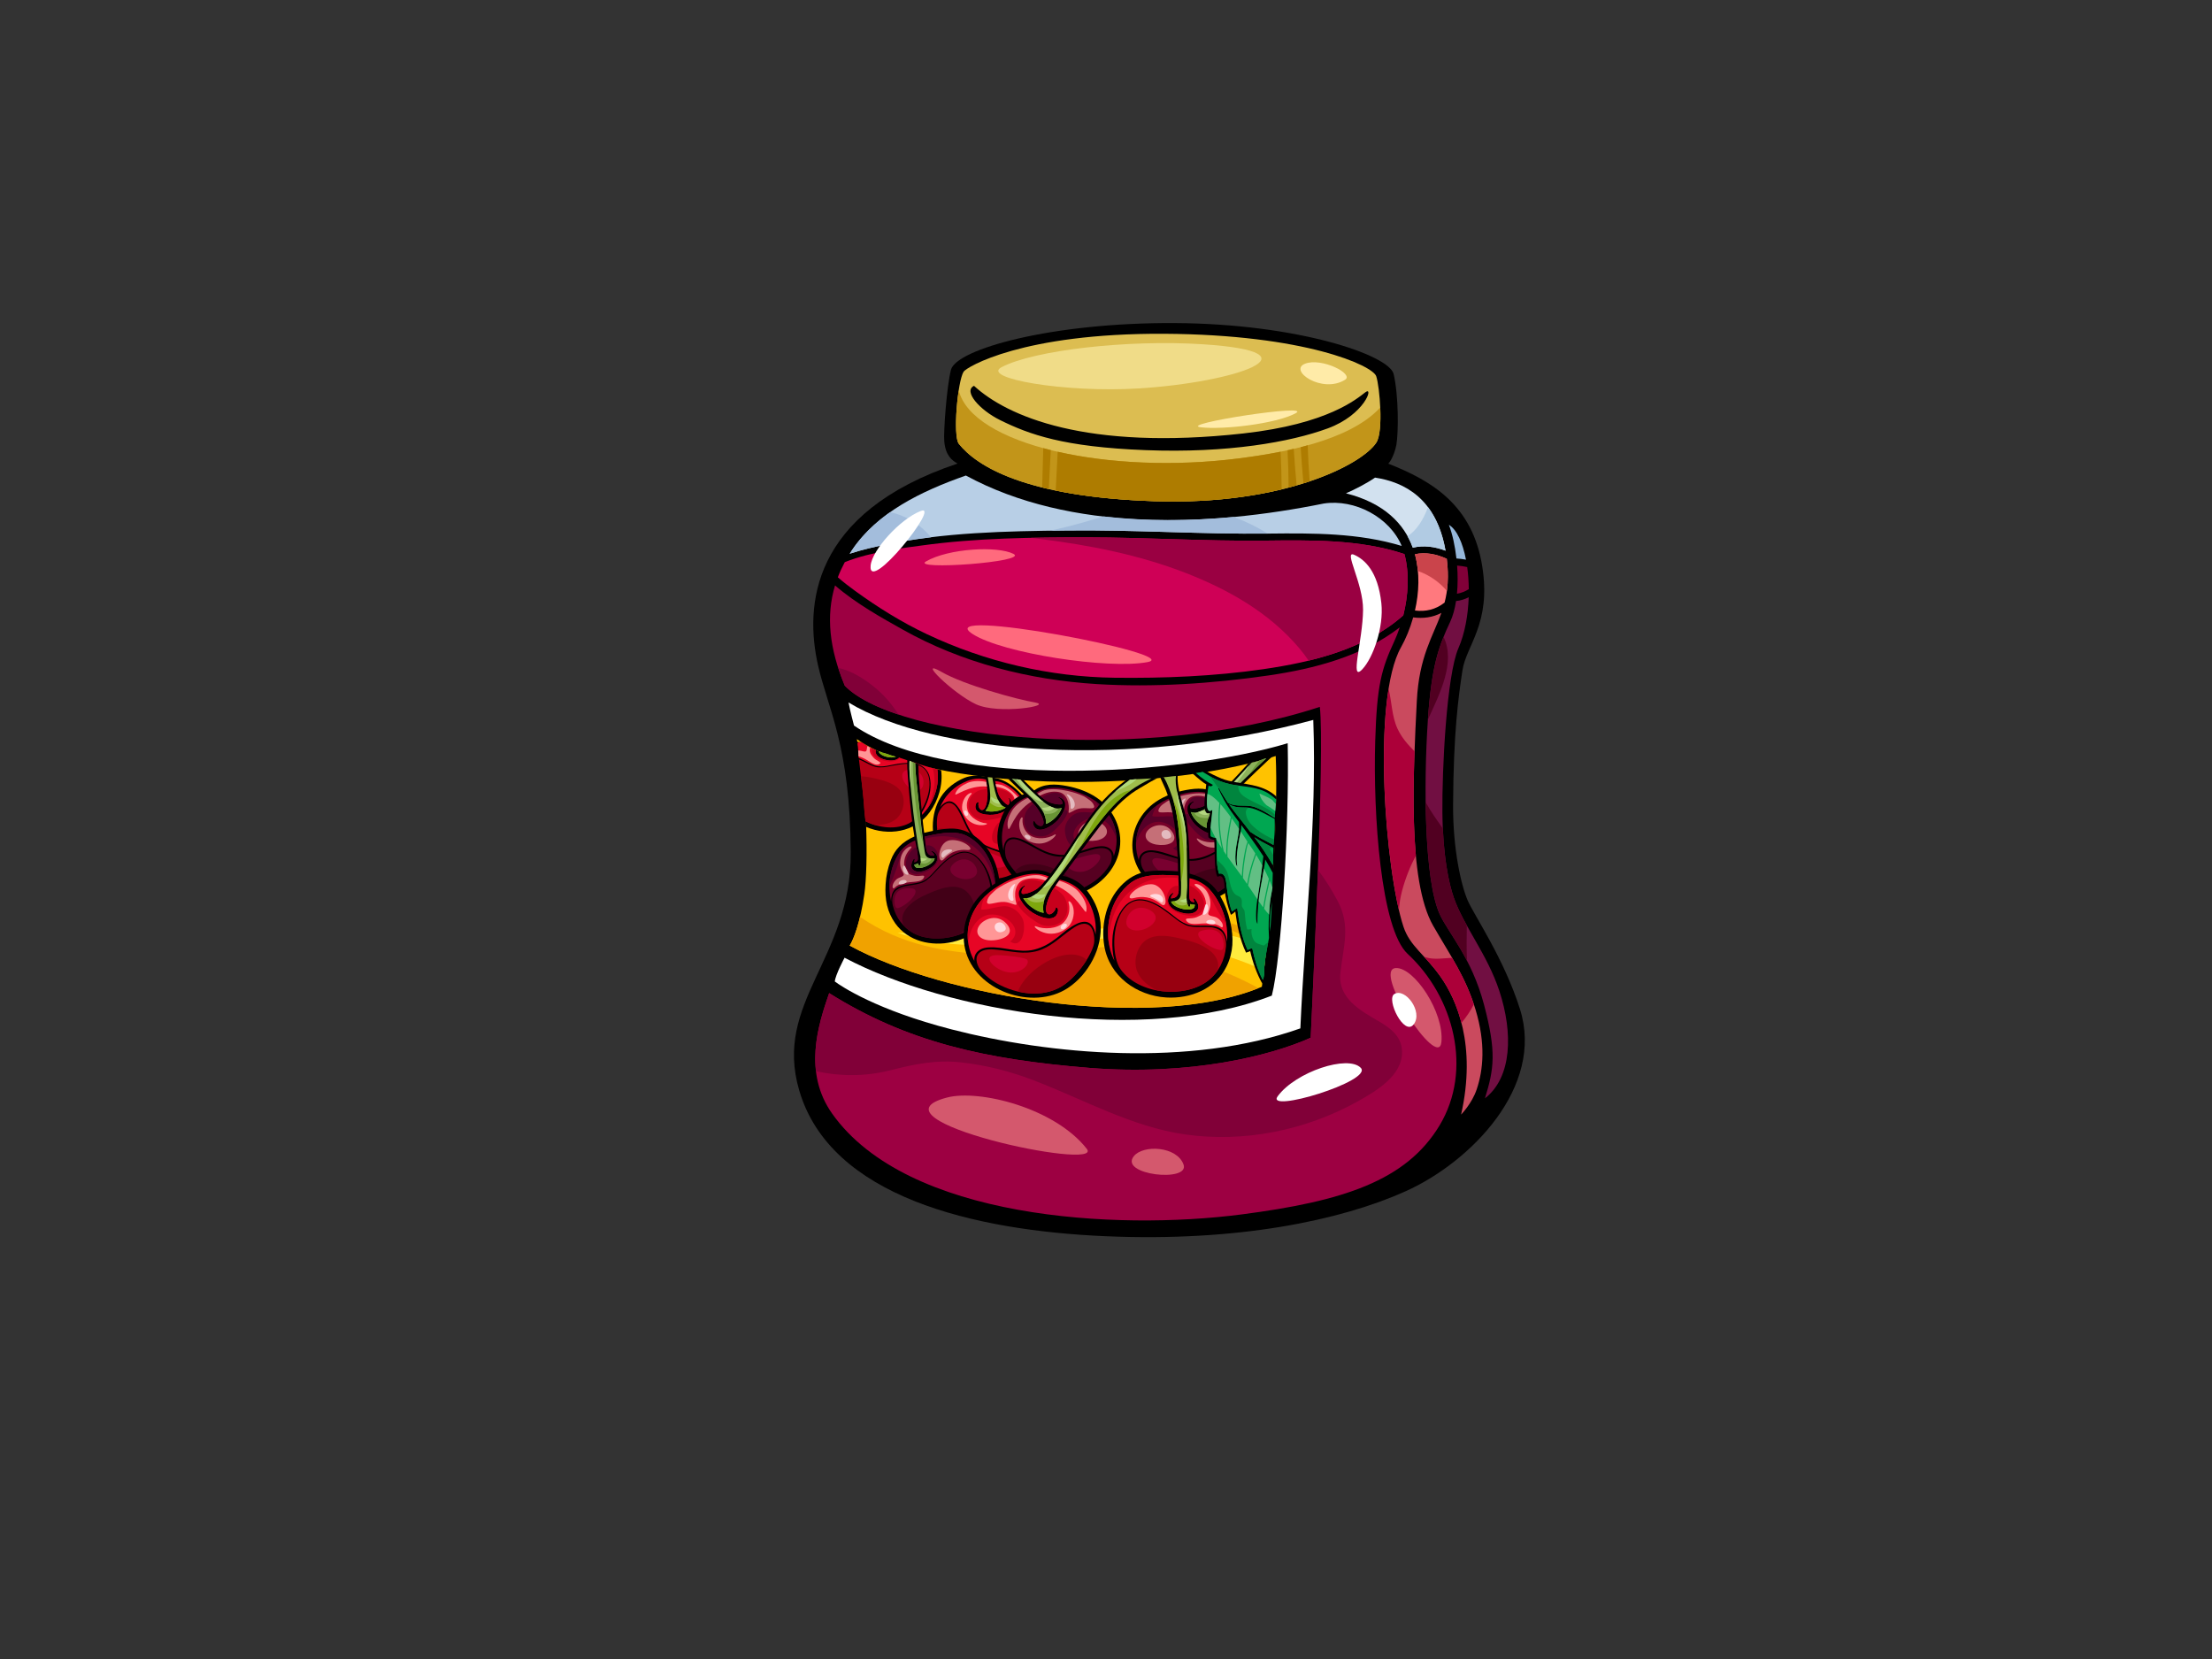 <?xml version="1.0" encoding="utf-8"?>
<!-- Generator: Adobe Illustrator 17.0.0, SVG Export Plug-In . SVG Version: 6.00 Build 0)  -->
<!DOCTYPE svg PUBLIC "-//W3C//DTD SVG 1.1//EN" "http://www.w3.org/Graphics/SVG/1.1/DTD/svg11.dtd">
<svg version="1.1" id="Layer_1" xmlns="http://www.w3.org/2000/svg" xmlns:xlink="http://www.w3.org/1999/xlink" x="0px" y="0px"
	 width="800px" height="600px" viewBox="0 0 800 600" enable-background="new 0 0 800 600" xml:space="preserve">
<rect x="0" y="0" width="800" height="600" fill="#333333" stroke="none"/>
<g>
	<g>
		<path fill-rule="evenodd" clip-rule="evenodd" d="M504.034,135.294c1.82,7.869,1.764,21,0.99,25.551
			c-0.235,1.402-1.313,5.132-2.929,6.849c15.811,6.199,30.492,15.017,33.987,37.175c3.282,20.798-5.772,28.426-7.166,37.57
			c-1.398,9.142-3.271,22.4-3.388,48.798c-0.072,15.832,2.919,29.047,5.319,34.507c2.401,5.461,13.127,21.028,18.881,39.24
			c8.887,28.116-17.855,55.292-41.382,65.86c-23.527,10.57-60.867,18.314-108.441,16.256
			c-47.572-2.056-99.561-14.115-110.856-52.734c-9.362-32.013,18.847-47.442,18.638-86.079
			c-0.209-38.635-8.295-51.959-11.853-67.744c-4.75-21.077-2.918-55.023,50.478-72.893c-2.015-1.133-4.343-2.883-4.802-8.028
			c-0.309-3.473,0.874-19.789,2.412-25.859c1.898-7.492,36.392-17.17,80.999-16.924
			C469.312,117.087,502.441,128.404,504.034,135.294z"/>
		<path fill-rule="evenodd" clip-rule="evenodd" fill="#DCBD51" d="M420.976,120.718c51.171,0.278,75.507,11.546,76.756,15.355
			c1.264,3.851,2.672,19.912,0.035,23.996c-5.034,7.816-33.27,22.731-80.177,21.197c-46.91-1.534-64.381-12.722-70.803-20.739
			c-2.238-2.79-0.454-22.627,1.705-26.088C349.521,132.788,369.806,120.442,420.976,120.718z"/>
		<path fill-rule="evenodd" clip-rule="evenodd" fill="#C29519" d="M448.198,165.771c-48.137,6.166-96.799-5.149-101.457-24.626
			c-1.119,7.192-1.519,17.434,0.045,19.383c6.422,8.016,23.893,19.205,70.803,20.739c46.907,1.534,75.143-13.381,80.177-21.197
			c1.37-2.124,1.643-7.487,1.415-12.685C488.003,159.578,463.348,163.83,448.198,165.771z"/>
		<path fill-rule="evenodd" clip-rule="evenodd" fill="#AE7C00" d="M463.143,163.367c-5.4,1.08-10.573,1.842-14.945,2.404
			c-23.494,3.008-47.099,1.846-65.667-2.391c-0.226,4.68-0.471,9.36-0.722,14.037c9.447,1.96,21.188,3.373,35.781,3.849
			c18.234,0.596,33.604-1.307,45.932-4.297C463.495,172.433,463.381,167.897,463.143,163.367z"/>
		<path fill-rule="evenodd" clip-rule="evenodd" fill="#AE7C00" d="M468.939,175.514c-0.407-4.394-0.776-8.792-1.036-13.197
			c-0.75,0.174-1.504,0.363-2.248,0.526c0.242,4.491,0.358,8.985,0.39,13.479C467.036,176.061,467.995,175.789,468.939,175.514z"/>
		<path fill-rule="evenodd" clip-rule="evenodd" fill="#AE7C00" d="M472.947,161.037c-0.845,0.235-1.691,0.479-2.539,0.692
			c0.247,4.352,0.601,8.696,1.003,13.038c0.769-0.242,1.508-0.488,2.244-0.734C473.313,169.709,473.091,165.376,472.947,161.037z"/>
		<path fill-rule="evenodd" clip-rule="evenodd" fill="#AE7C00" d="M377.313,162.066c-0.121,4.742-0.245,9.484-0.397,14.226
			c0.789,0.195,1.568,0.393,2.392,0.581c0.256-4.693,0.504-9.39,0.726-14.086C379.109,162.556,378.21,162.31,377.313,162.066z"/>
		<path fill-rule="evenodd" clip-rule="evenodd" d="M449.676,156.76c30.689-3.412,41.05-12.552,44.152-14.909
			c3.095-2.357-0.205,8.156-13.643,13.089c-13.438,4.933-36.178,9.004-65.869,7.861c-29.692-1.146-42.038-5.65-52.626-10.871
			c-7.354-3.63-13.443-10.466-9.426-12.395C364.143,150.495,392.765,163.081,449.676,156.76z"/>
		<path fill-rule="evenodd" clip-rule="evenodd" fill="#B8CFE6" d="M319.568,197.118c21.688-4.6,44.275-5.02,66.374-5.27
			c24.27-0.276,48.51,1.4,72.787,1.131c16.166-0.178,32.727-0.25,48.229,4.475c-4.387-10.402-16.964-17.067-28.207-15.346
			c-41.422,8.393-91.582,10.432-129.434-10.129c-16.108,5.663-31.982,13.309-41.207,27.024c-0.282,0.418-0.531,0.838-0.799,1.258
			C311.788,198.76,316.333,197.806,319.568,197.118z"/>
		<path fill-rule="evenodd" clip-rule="evenodd" fill="#A3BDDC" d="M330.636,188.882c-2.981-1.895-5.879-3.072-8.715-3.639
			c-5.385,3.8-10.131,8.29-13.81,13.761c-0.282,0.418-0.531,0.838-0.799,1.258c4.476-1.502,9.021-2.455,12.256-3.144
			c5.663-1.199,11.389-2.103,17.15-2.807C334.966,192.2,332.948,190.35,330.636,188.882z"/>
		<path fill-rule="evenodd" clip-rule="evenodd" fill="#A3BDDC" d="M446.196,186.973c-15.551,1.458-31.512,1.598-47.008-0.187
			c-5.418,1.542-10.811,3.221-16.429,4.464c-0.973,0.216-1.953,0.452-2.932,0.689c2.039-0.03,4.084-0.068,6.116-0.091
			c24.186-0.276,48.344,1.385,72.537,1.131C454.642,190.569,450.506,188.555,446.196,186.973z"/>
		<path fill-rule="evenodd" clip-rule="evenodd" fill="#CF0056" d="M456.767,195.533c-21.155,0.219-42.263-1.167-63.409-1.19
			c-19.954-0.023-40.39,0.216-60.178,2.962c-5.186,0.721-18.129,2.149-27.652,6.006c-0.967,1.806-1.814,3.628-2.518,5.478
			c2.053,1.782,4.193,3.424,6.261,4.924c8.16,5.928,16.839,11.34,25.964,15.652c21.162,10.003,44.433,15.456,67.86,15.749
			c17.84,0.219,36.128-0.528,53.792-3.098c17.873-2.595,36.785-7.222,50.626-19.456c1.804-7.186,2.294-15.163,0.417-22.175
			C491.575,194.943,473.873,195.357,456.767,195.533z"/>
		<path fill-rule="evenodd" clip-rule="evenodd" fill="#9A0042" d="M507.93,200.384c-16.355-5.442-34.057-5.028-51.164-4.852
			c-21.155,0.219-42.263-1.167-63.409-1.19c-6.807-0.008-13.667,0.025-20.539,0.166c1.084,0.138,2.169,0.276,3.249,0.41
			c17.779,2.2,35.653,5.694,52.412,12.167c15.573,6.019,30.416,14.349,41.326,27.24c1.256,1.487,2.412,3.025,3.494,4.594
			c12.489-3.023,24.581-7.848,34.215-16.362C509.317,215.373,509.807,207.397,507.93,200.384z"/>
		<path fill-rule="evenodd" clip-rule="evenodd" fill="#9D0042" d="M509.083,344.965c-9.672-8.958-12.517-50.323-11.714-77.012
			c0.608-20.192,2.254-26.007,6.947-36.14c0.71-1.536,1.341-3.204,1.927-4.925c-13.479,10.428-30.842,14.981-47.495,17.402
			c-20.203,2.938-41.652,4.373-62.054,3.117c-24.461-1.506-48.849-7.691-70.306-19.761c-7.313-4.112-16.765-9.322-24.385-15.915
			c-3.313,10.98-2.087,22.84,3.528,36.267c19.171,19.744,108.841,28.375,171.801,7.646c1.844,16.241-2.764,107.052-3.296,119.659
			c-14.084,6.374-43.383,13.903-80.22,10.901c-37.805-3.081-65.784-9.376-93.937-27.026c-4.083,11.714-9.454,28.761,1.129,43.647
			c27.117,38.143,102.607,42.268,147.975,36.393c36.783-4.763,59.566-12.159,71.635-32.16
			C532.685,387.056,525.898,360.54,509.083,344.965z"/>
		<path fill-rule="evenodd" clip-rule="evenodd" fill="#810038" d="M316.588,248.797c-3.736-3.085-8.434-6.202-13.413-7.243
			c0.681,2.111,1.439,4.248,2.355,6.443c3.869,3.984,10.645,7.506,19.452,10.434C322.655,254.848,319.925,251.557,316.588,248.797z"
			/>
		<path fill-rule="evenodd" clip-rule="evenodd" fill="#810038" d="M483.716,325.728c-1.992-3.696-4.308-7.585-7.063-11.088
			c-0.997,27.051-2.345,54.183-2.619,60.662c-14.084,6.374-43.383,13.903-80.22,10.901c-37.805-3.081-65.784-9.376-93.937-27.026
			c-2.715,7.791-5.972,17.941-4.754,28.243c8.653,1.882,17.666,1.99,26.833-0.329c8.902-2.255,16.649-3.898,25.882-2.841
			c8.986,1.025,17.564,3.227,26.011,6.462c18.024,6.91,35.472,16.831,54.816,19.581c21.286,3.026,43.572-1.491,62.353-11.96
			c6.564-3.658,16.363-9.355,16.049-18.11c-0.198-5.474-4.144-8.381-8.515-10.914c-6.572-3.815-14.708-8.332-13.792-17.259
			C485.744,342.458,488.681,334.945,483.716,325.728z"/>
		<path fill-rule="evenodd" clip-rule="evenodd" fill="#D2E1EF" d="M522.794,199.168c-3.293-18.809-14.744-24.789-25.485-26.432
			c-2.944,2.026-7.272,4.29-10.526,5.679c13.855,3.516,21.036,11.03,24.18,19.657C514.914,197.135,518.962,197.689,522.794,199.168z
			"/>
		<path fill-rule="evenodd" clip-rule="evenodd" fill="#B1CBE3" d="M516.446,183.434c-1.644,4.509-4.121,8.402-7.381,10.498
			c0.745,1.343,1.383,2.724,1.897,4.139c3.951-0.936,7.999-0.382,11.832,1.097C521.607,192.378,519.341,187.278,516.446,183.434z"/>
		<path fill-rule="evenodd" clip-rule="evenodd" fill="#FF797E" d="M511.722,200.451c1.842,6.706,1.497,13.905,0.016,20.355
			c3.89,0.467,7.423-0.32,10.715-2.866c1.121-4.309,1.598-9.244,0.791-15.846C519.579,200.428,515.588,199.573,511.722,200.451z"/>
		<path fill-rule="evenodd" clip-rule="evenodd" fill="#CA444B" d="M523.281,213.686c0.454-3.306,0.517-7.048-0.038-11.591
			c-3.664-1.666-7.655-2.521-11.521-1.644c0.546,1.986,0.878,4.014,1.07,6.053C516.937,207.941,520.543,210.474,523.281,213.686z"/>
		<path fill-rule="evenodd" clip-rule="evenodd" fill="#CA4A5E" d="M533.663,365.169c-3.537-11.767-9.09-19.508-15.322-30.335
			c-9.442-16.403-7.176-56.12-5.929-81.281c0.8-16.088,5.834-23.327,8.891-31.894c-3.166,1.651-6.602,2.107-10.203,1.625
			c-1.16,4.118-2.727,7.837-4.392,10.782c-10.699,18.91-5.635,81.412,0.873,101.088c2.335,7.061,7.763,10.053,13.436,18.108
			c5.863,8.319,13.035,24.791,7.413,49.835c0,0,3.919-3.98,5.642-9.117C536.439,386.929,537.369,377.498,533.663,365.169z"/>
		<path fill-rule="evenodd" clip-rule="evenodd" fill="#AC0039" d="M525.188,346.429c-0.11,0.002-0.214-0.008-0.329-0.002
			c-2.629,0.123-5.471,0.577-8.083,0.074c-0.604-0.113-1.164-0.276-1.709-0.446c1.863,2.026,3.887,4.279,5.948,7.207
			c2.694,3.821,5.649,9.382,7.528,16.682c1.755-2.105,3.32-4.335,4.474-6.702C530.925,356.94,528.25,351.718,525.188,346.429z"/>
		<path fill-rule="evenodd" clip-rule="evenodd" fill="#AC0039" d="M507.062,322.226c1.197-4.481,2.87-8.748,5.012-12.826
			c-1.08-11.834-0.938-25.283-0.485-37.672c-2.423-2.406-4.66-4.952-6.172-8.205c-2.094-4.513-2.012-9.66-3.223-14.357
			c-3.74,23.457-0.688,60.987,3.759,80.035C506.082,326.81,506.478,324.423,507.062,322.226z"/>
		<path fill-rule="evenodd" clip-rule="evenodd" fill="#95B7DA" d="M530.192,202.407c-1.171-6.079-3.299-10.875-6.191-12.611
			c1.256,3.221,2.218,7.545,2.738,12.18C527.903,202.047,529.054,202.195,530.192,202.407z"/>
		<path fill-rule="evenodd" clip-rule="evenodd" fill="#810038" d="M526.988,204.544c0.254,3.405,0.257,6.902-0.056,10.192
			c1.534-0.25,2.957-0.832,4.277-1.651c-0.025-2.758-0.223-5.459-0.573-8.001C529.439,204.816,528.224,204.639,526.988,204.544z"/>
		<path fill-rule="evenodd" clip-rule="evenodd" fill="#710F42" d="M525.771,324.604c-1.788-5.138-3.94-15.057-4.107-30.677
			c-0.168-15.619,1.545-49.785,5.796-59.493c2.324-5.302,3.492-11.909,3.717-18.427c-1.418,0.719-2.934,1.207-4.579,1.362
			c-0.438,2.83-1.134,5.44-2.152,7.6c-4.013,8.533-6.695,15.535-8.039,35.436c-1.574,23.26-1.3,57.688,4.231,70.112
			c2.967,6.662,11.547,15.732,16.075,32.824c4.528,17.092,3.654,23.166,0.337,33.883c9.788-7.57,10.215-23.663,5.208-38.837
			C537.833,344.98,529.428,335.114,525.771,324.604z"/>
		<path fill-rule="evenodd" clip-rule="evenodd" fill="#510021" d="M522.077,230.333c-2.709,6.704-4.597,14.351-5.659,29.939
			C520.686,250.877,526.55,239.528,522.077,230.333z"/>
		<path fill-rule="evenodd" clip-rule="evenodd" fill="#510021" d="M530.49,334.663c-1.859-3.378-3.547-6.688-4.718-10.059
			c-1.558-4.479-3.388-12.586-3.947-24.925c-2.081-3.006-4.227-5.97-5.995-9.161c-0.08-0.148-0.147-0.291-0.223-0.437
			c0.206,16.661,1.613,32.756,5.033,40.436c1.873,4.207,5.986,9.382,9.905,16.928C530.367,343.28,530.439,339.022,530.49,334.663z"
			/>
		<path fill-rule="evenodd" clip-rule="evenodd" fill="#FFFFFF" d="M474.968,260.371c1.368,37.193-3.064,74.763-4.675,111.554
			c-40.041,14.204-90.846,9.467-126.161,0.363c-27.089-6.983-39.886-15.571-42.215-17.325c0.229-2.434,3.533-8.591,3.533-8.591
			c37.049,19.647,108.34,31.627,154.522,13.706c3.53-13.759,6.362-62.531,5.741-91.282c-38.178,11.553-122.348,17.183-156.846-6.384
			c0,0-1.451-5.431-1.994-8.359C337.902,272.817,408.625,278.286,474.968,260.371z"/>
		<path fill-rule="evenodd" clip-rule="evenodd" fill="#FFC200" d="M309.884,267.315c3.806,17.59,4.217,45.736,2.708,56.098
			c-1.51,10.358-3.829,16.224-5.29,18.575c33.375,18.378,110.005,31.538,149.071,14.888c4.019-30.452,5.843-65.018,5.005-83.449
			C416.147,287.702,335.783,285.672,309.884,267.315z"/>
		<path fill-rule="evenodd" clip-rule="evenodd" fill="#FFEB3D" d="M444.167,309.018c-11.5-0.195-22.436,1.791-33.376,4.267
			c4.09-0.219,8.185-0.359,12.285-0.331c12.036,0.078,25.072,0.883,37.215,4.074c0.135-2.009,0.259-3.993,0.376-5.956
			C455.234,309.884,449.728,309.112,444.167,309.018z"/>
		<path fill-rule="evenodd" clip-rule="evenodd" fill="#FFEB3D" d="M396.249,336.001c-18.486,1.681-36.236,1.772-54.756,1.466
			c-5.681-0.095-11.333,0.102-16.874-0.144c25.702,9.28,54.903,0.965,82.408,2.262c17.137,0.808,34.548,4.182,50.094,11.364
			c0.336-2.784,0.651-5.599,0.948-8.417C439.022,334.372,414.555,334.338,396.249,336.001z"/>
		<path fill-rule="evenodd" clip-rule="evenodd" fill="#F0A200" d="M447.893,320.029c4.061,1.258,8.017,2.724,11.846,4.455
			c0.074-0.95,0.145-1.895,0.217-2.837C455.939,320.938,451.92,320.401,447.893,320.029z"/>
		<path fill-rule="evenodd" clip-rule="evenodd" fill="#F0A200" d="M417.43,328.796c13.791,2.007,28.027,6.866,40.649,13.653
			c0.111-1.031,0.214-2.066,0.319-3.098C445.941,332.853,431.966,329.938,417.43,328.796z"/>
		<path fill-rule="evenodd" clip-rule="evenodd" fill="#F0A200" d="M422.793,344.751c-21.349-6.036-41.639,1.553-63.33,0.577
			c-17.569-0.791-33.504-3.537-48.24-13.608c-0.064-0.047-0.123-0.095-0.187-0.14c-1.287,5.38-2.717,8.769-3.734,10.407
			c33.033,18.189,108.41,31.248,147.83,15.374C445.014,351.759,433.834,347.874,422.793,344.751z"/>
		<path fill-rule="evenodd" clip-rule="evenodd" fill="#F0DC88" d="M411.89,140.477c-26.908,1.665-57.229-3.694-49.664-7.676
			c11.757-6.183,45.78-10.058,72.791-8.293C478.704,127.363,446.817,138.319,411.89,140.477z"/>
		<path fill-rule="evenodd" clip-rule="evenodd" fill="#FFEBA8" d="M471.999,131.539c5.948-2.328,17.869,3.699,14.454,5.814
			C478.131,142.513,465.825,133.955,471.999,131.539z"/>
		<path fill-rule="evenodd" clip-rule="evenodd" fill="#FFEBA8" d="M434.314,154.537c7.971,0.951,27.181-1.262,34.209-5.045
			C475.551,145.713,425.355,153.469,434.314,154.537z"/>
		<path fill-rule="evenodd" clip-rule="evenodd" fill="#FF6A7D" d="M351.768,229.306c10.909,7.012,49.026,12.811,63.226,10.156
			C429.196,236.802,335.841,219.073,351.768,229.306z"/>
		<path fill-rule="evenodd" clip-rule="evenodd" fill="#FF6A7D" d="M334.911,203.038c8.122-4.691,25.714-5.682,31.605-2.733
			C372.407,203.254,329.208,206.333,334.911,203.038z"/>
		<path fill-rule="evenodd" clip-rule="evenodd" fill="#FFFFFF" d="M314.876,204.533c0.532-5.618,10.65-16.831,18.151-19.733
			C340.526,181.895,313.86,215.269,314.876,204.533z"/>
		<path fill-rule="evenodd" clip-rule="evenodd" fill="#FFFFFF" d="M492.969,220.609c0.096-9.617-7.161-21.673-3.277-19.986
			c3.843,1.67,8.66,5.991,9.899,17.555c0.926,8.648-2.965,19.706-6.871,23.856C487.964,247.089,492.856,231.767,492.969,220.609z"/>
		<path fill-rule="evenodd" clip-rule="evenodd" fill="#D4586D" d="M504.888,350.108c6.629-0.199,17.437,15.989,16.422,26.733
			C520.292,387.58,495.971,350.376,504.888,350.108z"/>
		<path fill-rule="evenodd" clip-rule="evenodd" fill="#D4586D" d="M342.516,396.935c11.625-3.028,38.939,3.736,50.538,18.562
			C399.612,423.876,311.521,405.003,342.516,396.935z"/>
		<path fill-rule="evenodd" clip-rule="evenodd" fill="#D4586D" d="M340.576,243.033c8.036,4.646,27.068,9.897,33.799,11.035
			c6.73,1.135-13.256,4.411-21.4,0.639C344.831,250.938,331.04,237.517,340.576,243.033z"/>
		<path fill-rule="evenodd" clip-rule="evenodd" fill="#FFFFFF" d="M504.28,359.501c3.943-2.351,10.454,6.378,7.021,10.946
			C507.868,375.014,501.192,361.342,504.28,359.501z"/>
		<path fill-rule="evenodd" clip-rule="evenodd" fill="#FFFFFF" d="M462.099,396.468c6.56-8.885,25.435-15.045,30.04-10.273
			C496.742,390.965,457.382,402.858,462.099,396.468z"/>
		<path fill-rule="evenodd" clip-rule="evenodd" fill="#D4586D" d="M410.092,418.109c3.405-4.175,15.513-3.588,17.942,3.032
			C430.461,427.762,404.494,424.97,410.092,418.109z"/>
	</g>
	<g>
		<g>
			<path d="M340.387,278.577c-4.735-1.084-9.337-2.622-13.996-4.197c-0.41-0.138-0.822-0.265-1.233-0.393
				c-0.026-0.008-0.048-0.006-0.074-0.013c-1.55-0.426-3.11-0.815-4.604-1.396c-3.12-0.955-6.13-2.06-8.796-4.097
				c-0.57-0.055-1.137-0.113-1.704-0.172c0.338,1.651,0.429,3.352,0.499,5.045c0.119,0.967,0.24,1.933,0.361,2.9
				c0.002,0.011,0.003,0.021,0.004,0.03c0.727,5.818,1.456,11.627,1.815,17.472c0.204,1.759,0.382,3.516,0.537,5.275
				c7.981,3.454,17.695,1.981,23.032-5.285C339.349,289.497,341.072,283.875,340.387,278.577z"/>
			<path d="M374.998,296.091c-1.18-3.297-3.238-6.291-5.618-8.845c-2.647-2.843-5.829-5.277-9.695-5.939
				c-1.116-0.038-4.99-0.814-6.395-0.757c-1.638-0.028-3.287,0.257-4.491,0.766c-3.356,1.411-6.491,3.759-8.477,6.848
				c-4.007,6.233-3.827,15.172-0.176,21.533c6.09,10.6,23.813,13.091,31.963,3.467C376.081,308.469,377.057,301.853,374.998,296.091
				z"/>
			<path fill="#B60016" d="M342.032,310.16c3.578,5.573,10.683,7.92,17.05,7.725c2.263-0.07,4.46-0.575,6.466-1.451
				c1.735-0.914,3.305-2.765,2.133-4.727c-0.849-1.419-2.763-2.181-4.223-2.745c-3.724-1.432-7.455-2.173-10.48-4.98
				c-2.922-2.714-4.031-6.435-5.834-9.868c-0.832-1.583-1.981-3.808-4.046-3.721c-1.552,0.07-3.032,2.049-3.721,3.647
				C338.133,296.914,339.048,305.515,342.032,310.16z"/>
			<path fill="#E70525" d="M348.377,283.077c-3.196,1.481-5.971,4.148-7.613,7.245c-0.294,0.554-0.552,1.125-0.776,1.712
				c0.609-0.902,1.391-1.661,2.447-2.064c1.61-0.615,2.961,0.513,3.884,1.691c1.423,1.812,2.303,4.08,3.255,6.159
				c1.107,2.419,2.403,4.485,4.435,6.259c3.54,3.091,8.445,3.191,12.347,5.578c1.224,0.749,2.27,1.833,2.363,3.323
				c0.043,0.719-0.18,1.411-0.568,2.03c2.9-1.95,5.137-4.818,6.157-8.391c1.258-4.39,0.422-9.225-1.738-13.186
				c-2.487-4.566-7.107-10.583-12.681-10.95c0.269,1.383,0.848,4.067,1.427,5.24c0.756,1.53,3.046,3.861,3.49,3.265
				c0.44-0.594,0.462-1.369,0.059-2.245c-0.061-0.131,0.139-0.216,0.218-0.11c2.4,3.172-2.089,5.315-4.663,5.862
				c-2.701,0.575-8.707,0.168-7.495-3.635c0.257-0.81,1.133-0.938,1.019-0.6c-0.366,1.097,0.402,3.233,1.662,2.556
				c1.261-0.683,1.702-4.53,1.503-6.9c-0.099-1.173-0.319-2.834-0.518-4.006C352.83,280.983,350.271,282.202,348.377,283.077z"/>
			<path fill="#FF9696" d="M345.495,287.138c0.526-1.835,2.401-3.093,4.379-3.968c1.397-0.619,3.616-0.972,6.816-0.409
				c0.094,0.568,0.181,1.131,0.255,1.701C350.026,283.9,345.132,288.4,345.495,287.138z"/>
			<path fill="#FF9696" d="M366.073,287.301c-1.489-1.64-3.729-2.474-5.793-2.728c-0.084-0.342-0.161-0.673-0.222-0.984
				c-0.026-0.11,1.961,0.189,2.459,0.376c2.416,0.895,4.696,3.163,6.04,4.676c1.471,1.659,2.409,3.008,3.357,4.714
				c0.487,1.396,1.302,2.847,0.843,4.358c-0.507,1.649-2.252-1.076-4.606-2.121c-1.73-0.766-4.111-0.408-3.353-1.182
				C366.585,292.588,367.946,289.369,366.073,287.301z"/>
			<path fill="#9FBD4B" d="M359.873,286.174c-0.399-1.598-0.709-3.242-0.98-4.899c-0.554-0.051-1.108-0.117-1.66-0.187
				c0.659,3.825,1.953,8.932-0.798,12.136c1.167,0.376,2.471,0.337,3.666,0.172c1.055-0.14,2.55-0.579,3.634-1.326
				C361.383,291.323,360.387,288.241,359.873,286.174z"/>
			<path fill="#B60016" d="M336.001,281.477c-0.878-4.475-4.544-5.402-8.499-5.217c-2.826,0.131-6.96,1.205-8.006,1.211
				c-1.046,0.008-1.725,0.174-2.832-0.119c-1.379-0.363-2.786-1.133-4.04-1.797c-0.754-0.399-1.383-0.687-1.984-0.893
				c0.061,0.488,0.122,0.976,0.183,1.464c0.015,0.112,0.028,0.223,0.042,0.337c0.724,5.75,1.435,11.495,1.792,17.272
				c0.129,1.107,0.261,2.211,0.372,3.318c5.023,2.44,11.097,3.125,15.828,0.666C332.507,295.826,337.196,287.571,336.001,281.477z"
				/>
			<path fill="#980010" d="M339.513,299.659c1.278-0.229,2.616,0.043,3.788,0.579c2.393,1.086,4.298,3.094,5.759,5.24
				c1.537,2.264,2.751,4.831,3.34,7.513c0.281,1.281,0.507,2.824,0.282,4.228c-4.278-1.044-8.255-3.329-10.65-7.057
				c-1.758-2.735-2.795-6.844-3.1-10.345C339.113,299.751,339.307,299.694,339.513,299.659z"/>
			<path fill="#980010" d="M325.816,286.287c-1.898-2.875-5.883-3.936-9.032-4.683c-1.781-0.42-3.572-0.762-5.379-0.842
				c0.543,4.411,1.02,8.826,1.285,13.262c0.114,0.989,0.235,1.98,0.334,2.972c1.072,0.537,2.173,1.021,3.329,1.371
				c2.815,0.068,5.803-0.445,7.946-2.372C326.808,293.734,327.709,289.153,325.816,286.287z"/>
			<path fill="#E70525" d="M339.01,278.257c-4.254-1.055-8.412-2.453-12.619-3.878c-0.408-0.138-0.819-0.261-1.228-0.39
				c-0.102,0.108-0.176,0.238-0.302,0.327c-1.277,0.896-2.993,0.821-4.456,0.513c-1.287-0.278-2.826-0.876-3.494-2.096
				c-0.283-0.518-0.29-0.997-0.153-1.43c-1.783-0.711-3.485-1.61-5.071-2.822c-0.373-0.034-0.747-0.07-1.118-0.108
				c-0.018,0.013-0.039,0.028-0.056,0.044c-0.147,0.125-0.282,0.253-0.418,0.382c0.257,1.498,0.322,3.036,0.384,4.562
				c0.035,0.276,0.066,0.552,0.1,0.827c0.186,0.064,0.365,0.112,0.559,0.193c1.562,0.647,3.988,2.145,5.387,2.535
				c1.476,0.41,2.746,0.31,4.191,0.072c2.501-0.407,8.509-2.158,12.476-0.07c1.239,0.658,2.472,2.039,2.943,3.708
				c0.962,3.41,0.172,7.455-1.272,10.566c-0.786,1.695-1.891,3.59-3.285,5.13c3.569-2.603,6.025-6.654,7.118-11.047
				C339.264,282.99,339.369,280.584,339.01,278.257z"/>
			<path fill="#C7001C" d="M364.918,286.758c1.085,0.777,1.627,1.933,1.285,3.259c-0.109,0.414-0.293,0.747-0.531,1.018
				c0.212-0.715,0.081-1.519-0.59-2.402c-0.078-0.106-0.279-0.021-0.218,0.11c0.403,0.876,0.381,1.651-0.059,2.245
				c-0.444,0.596-2.734-1.735-3.49-3.265c-0.304-0.613-0.59-1.491-0.834-2.385C362.104,285.478,363.693,285.881,364.918,286.758z"/>
			<path fill="#C7001C" d="M364.088,294.606c-1.803,1.214-4.314,1.651-6.427,1.92c-1.292,0.161-2.494,0.225-3.723-0.288
				c-1.836-0.766-3.42-2.347-3.648-4.411c-0.246-2.219,0.952-4.212,2.768-5.438c0.932-0.624,2.177-0.815,3.265-0.948
				c0.236-0.025,0.48-0.051,0.728-0.072c0.02,0.18,0.04,0.365,0.057,0.545c0.199,2.37-0.242,6.217-1.503,6.9
				c-1.26,0.677-2.028-1.459-1.662-2.556c0.113-0.339-0.762-0.21-1.019,0.6c-1.212,3.804,4.794,4.211,7.495,3.635
				c1.062-0.223,2.449-0.723,3.543-1.449C364.735,293.485,364.902,294.056,364.088,294.606z"/>
			<path fill="#C7001C" d="M373.039,306.882c0.088-2.682-1.039-5.289-3.556-6.473c-2.033-0.953-4.68-1.067-6.675,0.055
				c-1.84,1.033-2.344,2.875-1.443,4.704c-4.363,0.501-2.346-5.773-0.34-7.489c1.788-1.532,4.667-2.066,6.747-0.861
				c1.884,1.088,3.307,2.794,5.267,3.791c0.083,0.036,0.2-0.013,0.232-0.098c0.509-1.309,0.695-2.646,0.653-3.98
				c1.092,3.234,1.331,6.787,0.385,10.088c-0.464,1.631-1.187,3.11-2.106,4.424C372.719,309.65,372.998,308.165,373.039,306.882z"/>
			<path fill="#C7001C" d="M325.163,273.99c-0.102,0.108-0.176,0.238-0.302,0.327c-1.277,0.896-2.993,0.821-4.456,0.513
				c-1.287-0.278-2.826-0.876-3.494-2.096c-0.283-0.518-0.29-0.997-0.153-1.43c-0.464-0.185-0.919-0.39-1.372-0.602
				c-0.089,0.613-0.025,1.247,0.236,1.869c0.618,1.483,2.412,2.103,3.84,2.482c2.121,0.558,4.54,0.598,6.026-0.961
				C325.38,274.058,325.272,274.024,325.163,273.99z"/>
			<path fill="#C7001C" d="M337.316,277.813c0.029,0.104,0.071,0.199,0.098,0.303c1.345,5.06,0.16,10.367-2.395,14.841
				c1.736-2.236,2.983-4.886,3.677-7.682c0.566-2.285,0.671-4.691,0.313-7.018C338.444,278.116,337.879,277.966,337.316,277.813z"/>
			<path fill="#9FBD4B" d="M320.432,272.555c-0.333-0.1-0.674-0.195-1.005-0.301c-0.18,0.076-0.285,0.042-0.308-0.1
				c-0.431-0.14-0.861-0.288-1.285-0.441c0.011,0.255,0.124,0.515,0.391,0.777c0.763,0.751,1.882,1.122,2.907,1.322
				c0.786,0.157,2.036,0.225,2.891-0.129C322.809,273.355,321.6,273.012,320.432,272.555z"/>
			<path fill="#B1D97A" d="M358.492,288.148c0.738,0.596,1.594,1.003,2.47,1.176c0.241,0.484,0.522,0.949,0.853,1.356
				C360.229,290.852,358.172,289.851,358.492,288.148z"/>
			<path fill="#7EA70D" d="M357.891,290.153c1.55,1.419,3.269,2.208,4.9,1.453c0.289,0.193,0.603,0.356,0.945,0.464
				c-1.085,0.747-2.579,1.186-3.634,1.326c-1.195,0.164-2.499,0.204-3.666-0.172C357.204,292.327,357.655,291.281,357.891,290.153z"
				/>
			<path fill="#7EA70D" d="M321.875,273.061c-0.221-0.045-0.438-0.121-0.649-0.225c-0.228-0.079-0.459-0.149-0.684-0.236
				c-0.373-0.114-0.745-0.227-1.115-0.346c-0.18,0.076-0.285,0.042-0.308-0.1c-0.431-0.14-0.861-0.288-1.285-0.441
				c0.011,0.255,0.124,0.515,0.391,0.777c0.763,0.751,1.882,1.122,2.907,1.322c0.786,0.157,2.036,0.225,2.891-0.129
				C323.303,273.489,322.584,273.287,321.875,273.061z"/>
		</g>
		<path fill="#D1002D" d="M328.246,284.369c2.148,2.026,5.387,2.395,5.722-1.04c0.281-2.853-1.832-5.17-5.165-4.935
			C325.037,278.66,326.097,282.345,328.246,284.369z"/>
		<path fill="#D1002D" d="M363.799,310.953c-1.445-1.029-7.596-3.314-8.967-3.333c-1.613-0.023-1.281,3.906,2.314,5.597
			C360.742,314.904,366.736,313.043,363.799,310.953z"/>
		<path fill="#FF9696" d="M315.872,273.956c-0.887-1.057-1.657-2.011-1.162-3.571c-0.344-0.172-0.68-0.369-1.017-0.562
			c-0.118,0.469-0.199,0.925-0.245,1.341c-0.147,1.337-1.787,0.159-3.07,0.288c0.04,0.651,0.077,1.301,0.104,1.952
			c0.006,0.045,0.011,0.093,0.017,0.138c0.961,0.261,2.006,0.713,2.995,1.305c1.747,1.04,3.324,2.23,4.632,1.428
			C319.168,275.632,317.029,275.326,315.872,273.956z"/>
		<path fill="#FF9696" d="M371.509,304.813c-0.436-2.175-3.069-5.293-6.899-3.774c-3.831,1.521-1.113,4.875,1.989,6.414
			C369.703,308.991,372.074,307.639,371.509,304.813z"/>
		<path fill="#FF9696" d="M356.512,297.737c-2.433-0.206-5.658-2.05-6.537-4.614c-0.919-2.676,0.426-4.961,1.229-5.786
			c0.816-0.836-0.661-0.84-1.906,0.713c-1.124,1.402-2.076,4.184-0.617,6.694C351.972,300.426,358.807,297.933,356.512,297.737z"/>
		<path fill="#FFDADF" d="M366.656,301.561c-0.982-0.583-3.02,0.462-2.36,1.583C365.9,305.885,369.024,302.957,366.656,301.561z"/>
		<path fill="#FFDADF" d="M349.936,293.778c-0.557-1.001-1.721-0.904-1.11,0.639C349.314,295.65,350.616,295.002,349.936,293.778z"
			/>
		<path fill="#FFDADF" d="M367.62,289.91c0.053,1.22-0.704,2.915-1.418,3.679c-0.714,0.758,1.216,1.551,2.012-0.588
			C369.014,290.853,367.563,288.555,367.62,289.91z"/>
	</g>
	<g>
		<g>
			<path d="M354.203,303.716c-2.571-2.262-5.657-3.829-9.114-4.033c-3.728-0.221-8.783,1.05-10.824,1.521
				c-0.592-3.635-1.674-16.104-1.922-19.782c-0.114-1.681-0.195-3.373-0.218-5.064c-1.374-0.378-2.668-0.995-3.972-1.58
				c-0.041,0.706-0.061,1.409-0.045,2.113c0.092,4.029,1.365,17.51,1.953,21.495c0.232,1.551,0.385,2.586,0.648,4.137
				c-4.473,1.973-7.093,4.698-8.547,8.612c-1.118,3.006-1.661,5.559-1.866,8.709c-0.361,5.51,0.616,10.048,3.469,14.073
				c4.669,6.586,13.179,8.459,20.753,6.753c9.338-2.103,17.022-9.734,17.028-19.657
				C361.547,314.685,359.028,307.955,354.203,303.716z"/>
			<path d="M396.589,288.455c-3.184-2.152-6.953-3.467-10.715-4.184c-4.19-0.798-8.324-0.961-11.848,1.602
				c-0.005,0.006-2.881-2.749-3.508-3.397c-0.181-0.185-0.353-0.382-0.531-0.569c-0.181,0.04-0.345,0.106-0.558,0.1
				c-1.248-0.028-2.465-0.31-3.697-0.456c-0.264,0.113-0.565,0.185-0.913,0.185c-0.071,0-0.119-0.032-0.187-0.038
				c2.922,2.839,5.401,5.27,5.678,5.531c-2.61,0.821-5.292,3.121-6.511,5.158c-2.052,3.431-3.303,7.547-3.057,11.569
				c0.499,8.122,6.467,15.919,13.829,19.178c12.278,5.433,29.582-3.876,30.548-17.688
				C405.59,298.711,402.156,292.215,396.589,288.455z"/>
			<path fill="#560021" d="M376.542,322.319c6.786,2.607,14.603,0.074,20.111-4.235c1.957-1.532,3.579-3.405,4.784-5.48
				c0.942-1.939,1.131-4.597-1.183-5.573c-1.671-0.704-3.863-0.136-5.523,0.312c-4.223,1.154-8.006,2.922-12.509,2.399
				c-4.352-0.505-7.746-3.077-11.575-4.946c-1.767-0.861-4.226-2.088-5.996-0.666c-1.331,1.067-1.354,3.781-0.929,5.644
				C364.488,313.122,370.882,320.144,376.542,322.319z"/>
			<path fill="#770028" d="M364.571,294.22c-1.869,3.386-2.591,7.551-2.033,11.361c0.098,0.679,0.242,1.354,0.425,2.022
				c-0.046-1.197,0.153-2.378,0.827-3.42c1.027-1.589,2.954-1.47,4.534-1.027c2.439,0.681,4.692,2.117,6.886,3.34
				c2.547,1.422,5.036,2.408,7.987,2.658c5.146,0.441,9.552-2.661,14.555-3.079c1.569-0.134,3.202,0.155,4.252,1.413
				c0.504,0.601,0.757,1.366,0.813,2.16c1.299-3.607,1.419-7.6,0.001-11.427c-1.74-4.703-5.618-8.436-10.103-10.542
				c-5.167-2.425-12.762-4.303-17.936-1.006c1.136,1.046,2.991,2.597,4.262,3.255c1.664,0.866,5.208,1.441,5.212,0.628
				c0.004-0.813-0.482-1.513-1.407-2.028c-0.142-0.079-0.016-0.282,0.124-0.24c4.184,1.254,1.603,6.062-0.32,8.221
				c-2.018,2.266-7.599,5.803-8.999,1.649c-0.296-0.883,0.391-1.566,0.512-1.195c0.388,1.212,2.458,2.605,3.131,1.182
				c0.673-1.422-1.434-5.113-3.15-7.08c-0.849-0.972-1.771-1.899-2.709-2.805C367.504,289.885,365.675,292.215,364.571,294.22z"/>
			<path fill="#C56F77" d="M364.656,299.687c-0.726-1.969,0.118-4.297,1.299-6.357c0.834-1.458,2.571-3.206,5.77-4.784
				c0.453,0.439,0.897,0.885,1.331,1.335C366.563,293.88,365.155,301.043,364.656,299.687z"/>
			<path fill="#C56F77" d="M382.98,286.469c-2.384-0.488-4.907,0.229-6.901,1.345c-0.293-0.246-0.576-0.492-0.836-0.722
				c-0.093-0.079,1.862-1.105,2.425-1.267c2.719-0.776,6.21-0.248,8.382,0.216c2.38,0.513,4.088,1.101,6.034,1.998
				c1.336,0.919,3.005,1.676,3.575,3.31c0.624,1.788-2.695,0.507-5.453,1.112c-2.03,0.446-3.904,2.309-3.734,1.131
				C386.868,290.815,385.982,287.084,382.98,286.469z"/>
			<path fill="#8DB35B" d="M376.76,289.501c-2.727-2.268-5.282-4.871-7.761-7.528c-1.042-0.068-2.069-0.272-3.103-0.405
				c1.587,1.563,3.171,3.125,4.751,4.689c3.061,3.03,8.019,6.861,7.648,11.714c1.278-0.424,2.406-1.307,3.357-2.225
				c0.843-0.813,1.883-2.17,2.358-3.539C381.44,293.072,378.557,290.993,376.76,289.501z"/>
			<path fill="#5B0021" d="M330.431,337.516c8.138,4.403,22.619,1.014,27.168-8.196c2-4.05,0.793-14.398-4.227-19.017
				c-3.681-3.392-7.531-1.835-10.911,0.897c-2.418,1.954-5.379,5.591-6.302,6.274c-0.922,0.685-1.415,1.277-2.583,1.736
				c-1.457,0.575-3.204,0.804-4.744,1.031c-2.056,0.303-3.251,0.632-4.558,1.6c-1.702,1.269-1.809,3.963-1.363,5.728
				C323.985,331.811,326.527,335.405,330.431,337.516z"/>
			<path fill="#420017" d="M367.493,314.658c0.983-1.029,2.343-1.661,3.726-1.948c2.828-0.59,5.815-0.055,8.502,0.9
				c2.832,1.003,5.576,2.487,7.838,4.481c1.081,0.955,2.282,2.172,2.993,3.558c-4.465,1.854-9.467,2.415-14.011,0.67
				c-3.333-1.281-6.918-4.243-9.462-7.144C367.198,314.999,367.334,314.825,367.493,314.658z"/>
			<path fill="#420017" d="M326.338,331.96c0.181-1.594,1.034-3.021,2.131-4.165c2.218-2.315,5.065-3.668,7.975-4.899
				c3.273-1.386,7.489-3.036,11.04-1.721c3.534,1.309,5.714,5.949,4.959,9.581c-0.645,3.098-2.958,5.489-5.49,7.26
				c-5.615,1.984-12.033,1.929-16.521-0.499c-1.289-0.698-2.426-1.559-3.413-2.55C326.509,334.051,326.217,333.037,326.338,331.96z"
				/>
			<path fill="#770028" d="M325.203,308.539c-1.653,2.557-2.425,4.848-2.875,6.755c-0.795,3.371-0.971,6.265-0.042,10.81
				c-0.001-3.916,1.545-5.223,4.467-5.938c1.804-0.441,4.925-0.689,6.418-1.258c1.574-0.594,2.631-1.508,3.757-2.656
				c1.95-1.984,6.13-7.438,11.001-8.164c1.523-0.225,3.512,0.2,5.012,1.371c3.063,2.393,4.995,6.49,5.735,10.177
				c0.408,2.013,0.657,4.409,0.427,6.681c1.466-4.627,1.013-9.804-0.873-14.402c-1.678-4.086-4.7-7.683-8.677-9.666
				c-4.84-2.414-11.98-0.291-15.142,0.32c0.151,1.26,0.359,3.403,0.615,4.647c0.428,2.107,1.584,2.33,2.86,2.221
				c-0.087-0.734-0.6-1.15-1.03-1.375c-0.175-0.095,0.061-0.322,0.222-0.274c1.416,0.422,2.251,2.007,1.783,3.403
				c-0.546,1.631-2.114,2.678-3.611,3.352c-1.319,0.592-3.069,1.063-4.452,0.414c-1.606-0.751-1.358-2.51-0.659-3.817
				c0.33-0.617,0.734-0.726,0.709-0.427c-0.013,0.165-0.181,0.959-0.192,1.124c0.007-0.002,0.012-0.004,0.018-0.006
				c0.217-0.06,0.81-0.07,1.225-0.815c0.413-0.747-0.83-6.486-0.923-7.046C328.314,305.027,326.348,306.763,325.203,308.539z"/>
			<path fill="#560028" d="M381.605,286.735c1.463-0.015,2.696,0.656,3.253,2.054c0.175,0.435,0.23,0.853,0.193,1.241
				c-0.276-0.764-0.916-1.394-2.082-1.742c-0.14-0.041-0.266,0.161-0.124,0.24c0.925,0.514,1.411,1.214,1.407,2.028
				c-0.004,0.814-3.548,0.238-5.212-0.628c-0.664-0.344-1.489-0.932-2.288-1.566C378.281,287.43,379.948,286.758,381.605,286.735z"
				/>
			<path fill="#560028" d="M385.967,294.222c-0.809,2.247-2.744,4.264-4.444,5.875c-1.038,0.98-2.06,1.82-3.482,2.164
				c-2.123,0.516-4.55,0.142-6.091-1.534c-1.663-1.804-1.895-4.352-1.08-6.613c0.415-1.156,1.394-2.138,2.275-2.958
				c0.19-0.176,0.389-0.359,0.595-0.539c0.136,0.149,0.271,0.297,0.405,0.448c1.717,1.967,3.824,5.658,3.15,7.08
				c-0.673,1.423-2.744,0.03-3.131-1.182c-0.12-0.371-0.808,0.312-0.512,1.195c1.4,4.154,6.982,0.617,8.999-1.649
				c0.792-0.889,1.695-2.232,2.191-3.586C385.812,292.813,386.33,293.21,385.967,294.222z"/>
			<path fill="#560028" d="M401.864,299.278c-1.663-2.431-4.354-4.004-7.352-3.418c-2.418,0.475-4.835,2.094-5.876,4.385
				c-0.957,2.103-0.202,4.069,1.783,5.102c-3.54,3.272-5.829-3.588-5.168-6.412c0.588-2.516,2.794-4.856,5.412-5.143
				c2.377-0.261,4.748,0.325,7.124-0.07c0.101-0.015,0.172-0.134,0.145-0.229c-0.399-1.492-1.104-2.799-2.008-3.952
				c3.073,2.158,5.587,5.147,6.894,8.68c0.648,1.748,0.971,3.528,1.011,5.291C403.377,301.934,402.663,300.447,401.864,299.278z"/>
			<path fill="#560028" d="M338.86,311.191c0.468-1.396-0.367-2.981-1.783-3.403c-0.161-0.047-0.397,0.18-0.222,0.274
				c0.429,0.225,0.943,0.641,1.03,1.375c-1.276,0.11-2.431-0.113-2.86-2.221c-0.078-0.378-0.151-0.838-0.217-1.328
				c1.978-0.719,4.012,1.12,4.427,3.181c0.655,3.235-1.978,5.223-4.675,6.286c-1.509,0.592-3.5,1.205-5.01,0.295
				c-1.336-0.8-2.048-2.164-1.89-3.726c0.219-2.179,1.693-4.619,3.773-5.597c0.346,1.871,0.721,4.226,0.465,4.687
				c-0.414,0.745-1.008,0.755-1.225,0.815c-0.006,0.002-0.011,0.004-0.018,0.006c0.011-0.165,0.179-0.959,0.192-1.124
				c0.025-0.299-0.379-0.189-0.709,0.427c-0.699,1.307-0.947,3.066,0.659,3.817c1.383,0.649,3.132,0.178,4.452-0.414
				C336.746,313.87,338.314,312.822,338.86,311.191z"/>
			<path fill="#560028" d="M324.314,313.964c-0.79,2.264-1.699,4.483-2.651,6.681c-0.008-1.865,0.24-3.539,0.665-5.351
				c0.45-1.907,1.222-4.197,2.875-6.755c0.388-0.605,0.879-1.207,1.453-1.776C325.641,309.052,325.133,311.613,324.314,313.964z"/>
			<path fill="#560028" d="M352.444,306.407c-5.156-4.156-11.774-4.806-17.943-3.051c-0.033-0.284-0.063-0.55-0.091-0.787
				c3.162-0.611,10.302-2.733,15.142-0.32c3.977,1.982,7,5.58,8.677,9.666c1.197,2.922,1.817,6.081,1.731,9.183
				C359.318,315.481,356.922,310.013,352.444,306.407z"/>
			<path fill="#8DB35B" d="M334.745,309.235c-0.723-1.436-2.812-22.532-3.294-26.71c-0.252-2.172-0.412-4.347-0.464-6.524
				c-0.689-0.261-1.365-0.556-2.036-0.866c-0.014,0.252-0.039,0.501-0.048,0.753c-0.163,4.441,1.393,18.471,2.035,22.852
				c0.209,1.417,0.976,6.573,1.112,7.424c0.328,2.067,1.412,4.456,0.791,6.477c-0.247,0.808-0.599,0.497-0.805-0.405
				c-0.241,0.153-0.75,0.394-1.375,0.435c0.066,0.609,0.333,1.103,1.139,1.22c1.164,0.168,2.395-0.231,3.434-0.715
				c1.022-0.477,2.701-1.564,2.793-2.731C336.367,310.627,335.289,310.315,334.745,309.235z"/>
			<path fill="#B3D77F" d="M376.818,292.142c1.042,0.049,2.063-0.148,2.952-0.564c0.53,0.272,1.079,0.499,1.635,0.649
				C380.113,293.405,377.64,293.851,376.818,292.142z"/>
			<path fill="#B3D77F" d="M376.76,289.501c-2.727-2.268-5.282-4.871-7.761-7.528c-0.495-0.032-0.987-0.089-1.476-0.165
				c0.326,0.412,0.653,0.825,0.972,1.241c2.083,2.705,5.13,6.673,8.868,6.936C377.152,289.819,376.949,289.656,376.76,289.501z"/>
			<path fill="#B3D77F" d="M329.52,275.396c-0.19-0.087-0.38-0.174-0.57-0.261c-0.014,0.252-0.039,0.501-0.048,0.753
				c-0.112,3.036,0.208,6.134,0.626,9.191c-0.039-1.114-0.101-2.238-0.161-3.373C329.258,279.578,329.341,277.493,329.52,275.396z"
				/>
			<path fill="#B3D77F" d="M334.987,310.558c0.11,0.013,0.231,0.021,0.344,0.04c-0.017,0.027-0.031,0.046-0.05,0.079
				c-0.67,0.569-1.444,0.921-2.255,0.791c0.012-0.418-0.024-0.849-0.087-1.284c0.283,0.115,0.576,0.204,0.89,0.25
				C334.215,310.491,334.6,310.525,334.987,310.558z"/>
			<path fill="#689535" d="M377.59,294.309c2.293,0.244,4.326-0.168,5.279-1.903c0.386-0.009,0.765-0.072,1.141-0.199
				c-0.475,1.369-1.515,2.726-2.358,3.539c-0.951,0.918-2.08,1.801-3.357,2.225C378.394,296.679,378.111,295.457,377.59,294.309z"/>
			<path fill="#689535" d="M330.986,276.001c-0.276-0.106-0.552-0.212-0.825-0.329c-0.036,1.924,0.077,3.874,0.17,5.786
				c0.227,4.608,1.639,18.893,3.489,23.168c-0.613-4.163-2.06-19.407-2.37-22.101C331.198,280.353,331.038,278.178,330.986,276.001z
				"/>
			<path fill="#689535" d="M332.035,312.235c0.206,0.902,0.558,1.213,0.805,0.405c0.052-0.168,0.087-0.337,0.117-0.509
				c0.106,0.028,0.211,0.062,0.32,0.085c1.753,0.412,3.01-0.439,3.813-1.731c0.29,0.006,0.597-0.002,0.935-0.042
				c-0.092,1.167-1.771,2.255-2.793,2.731c-1.039,0.484-2.27,0.883-3.434,0.715c-0.806-0.117-1.072-0.611-1.139-1.22
				C331.285,312.629,331.794,312.389,332.035,312.235z"/>
		</g>
		<path fill="#790030" d="M348.388,317.901c3.218,0.399,6.324-1.379,4.389-4.64c-1.605-2.705-4.981-3.386-7.78-1.014
			C341.836,314.927,345.17,317.501,348.388,317.901z"/>
		<path fill="#790030" d="M396.332,308.884c-1.952,0.026-8.881,1.997-10.105,2.873c-1.441,1.029,1.402,4.292,5.681,3.45
			C396.189,314.369,400.283,308.827,396.332,308.884z"/>
		<path fill="#C56F77" d="M349.668,307.402c-2.587-0.25-5.699,0.422-8.154,3.191c-2.657,2.996-2.712-6.028,2.055-6.707
			C348.337,303.203,353.443,307.768,349.668,307.402z"/>
		<path fill="#C56F77" d="M329.262,306.99c-1.228,1.281-2.522,3.288-2.218,6.1c0.305,2.807,1.848,3.189,3.626,3.621
			c1.914,0.467,4.006-0.651,3.5,0.594c-0.635,1.563-2.809,1.528-5.028,1.742c-2.263,0.216-4.545,0.87-5.487,1.935
			c-0.944,1.063-1.475-1.018,0.471-2.875c1.032-0.987,3.331-0.991,2.583-2.285c-0.749-1.301-1.654-2.909-0.844-5.909
			C326.874,306.181,330.996,305.18,329.262,306.99z"/>
		<path fill="#C56F77" d="M399.167,298.44c-1.804-1.646-6.156-2.694-8.56,1.14c-2.406,3.832,2.18,5.041,5.928,4.387
			C400.283,303.313,401.5,300.574,399.167,298.44z"/>
		<path fill="#C56F77" d="M381.294,301.917c-2.29,1.394-6.343,1.863-8.783,0.164c-2.553-1.778-2.848-4.67-2.672-5.924
			c0.18-1.269-1.13-0.312-1.225,1.865c-0.087,1.973,0.881,5.058,3.803,6.339C379.021,307.249,383.455,300.601,381.294,301.917z"/>
		<path fill="#E3BBC0" d="M392.755,298.715c-1.242,0.129-2.37,2.368-1.057,2.936C394.898,303.031,395.762,298.414,392.755,298.715z"
			/>
		<path fill="#E3BBC0" d="M371.973,302.074c-1.145-0.528-2.112,0.318-0.571,1.284C372.638,304.13,373.368,302.715,371.973,302.074z"
			/>
		<path fill="#E3BBC0" d="M386.044,287.772c0.838,1.046,1.271,3.038,1.133,4.177c-0.137,1.141,2.084,0.586,1.4-1.827
			C387.891,287.702,385.113,286.611,386.044,287.772z"/>
		<path fill="#E3BBC0" d="M344.058,307.928c-1.144,0.679-2.484,1.812-2.854,2.251c-0.373,0.441-1.451-0.91-0.209-2.2
			C342.237,306.691,345.362,307.158,344.058,307.928z"/>
		<path fill="#E3BBC0" d="M327.32,313.332c0.432,0.897,0.939,1.914,1.175,2.361c0.559,1.052-1.206,0.864-1.767-0.594
			C326.168,313.641,326.898,312.453,327.32,313.332z"/>
		<path fill="#E3BBC0" d="M327.825,318.606c-0.493-0.624-2.338-0.358-2.716,0.545c-0.375,0.902,0.804,0.791,1.674,0.511
			C327.653,319.385,328.13,318.996,327.825,318.606z"/>
		<path fill="#790030" d="M324.799,328.416c3.256-0.802,9.339-6.934,4.572-7.178c-1.829-0.095-5.105,0.076-5.768,3.42
			C323.401,325.684,323.356,328.771,324.799,328.416z"/>
	</g>
	<g>
		<g>
			<path d="M457.174,274.448c-1.807,0.719-3.658,1.296-5.641,1.576c-2.449,2.652-4.862,5.336-7.368,7.933
				c-0.627,0.649-3.503,3.403-3.508,3.397c-3.524-2.563-7.658-2.4-11.848-1.602c-3.761,0.717-7.53,2.031-10.715,4.184
				c-5.567,3.76-9.001,10.256-8.531,16.992c0.967,13.812,18.27,23.12,30.548,17.688c7.362-3.259,13.33-11.056,13.829-19.178
				c0.247-4.021-1.005-8.137-3.057-11.569c-1.219-2.037-3.9-4.337-6.511-5.158c0.557-0.526,10.001-9.811,14.133-13.621
				c0.532-0.49,1.07-0.965,1.605-1.445c-0.648,0.199-1.308,0.352-1.965,0.511C457.852,274.291,457.525,274.386,457.174,274.448z"/>
			<path fill="#560021" d="M438.141,323.8c-6.786,2.607-14.603,0.074-20.111-4.235c-1.957-1.532-3.579-3.405-4.784-5.48
				c-0.942-1.939-1.131-4.596,1.183-5.572c1.671-0.704,3.863-0.136,5.523,0.312c4.223,1.154,8.006,2.922,12.509,2.399
				c4.352-0.505,7.746-3.078,11.575-4.946c1.767-0.861,4.226-2.088,5.996-0.666c1.331,1.067,1.354,3.781,0.929,5.644
				C450.195,314.604,443.802,321.625,438.141,323.8z"/>
			<path fill="#770028" d="M450.113,295.701c1.869,3.386,2.591,7.551,2.033,11.361c-0.098,0.679-0.242,1.354-0.425,2.022
				c0.046-1.197-0.153-2.378-0.826-3.42c-1.027-1.589-2.955-1.47-4.534-1.027c-2.439,0.681-4.692,2.116-6.886,3.34
				c-2.547,1.423-5.036,2.408-7.987,2.658c-5.146,0.441-9.552-2.662-14.555-3.08c-1.569-0.134-3.202,0.155-4.252,1.413
				c-0.504,0.602-0.757,1.366-0.814,2.16c-1.299-3.607-1.419-7.6-0.001-11.427c1.74-4.702,5.618-8.436,10.103-10.542
				c5.167-2.425,12.762-4.303,17.936-1.006c-1.136,1.046-2.991,2.597-4.262,3.255c-1.663,0.866-5.208,1.441-5.212,0.628
				c-0.004-0.813,0.482-1.513,1.407-2.028c0.142-0.079,0.016-0.282-0.124-0.24c-4.184,1.254-1.603,6.062,0.32,8.221
				c2.017,2.266,7.599,5.803,8.999,1.65c0.296-0.883-0.392-1.566-0.512-1.195c-0.388,1.213-2.458,2.605-3.131,1.182
				c-0.673-1.423,1.434-5.113,3.15-7.08c0.849-0.972,1.77-1.899,2.709-2.805C447.179,291.366,449.008,293.696,450.113,295.701z"/>
			<path fill="#C56F77" d="M450.028,301.168c0.726-1.969-0.118-4.298-1.3-6.358c-0.834-1.458-2.571-3.206-5.77-4.784
				c-0.453,0.439-0.897,0.885-1.331,1.336C448.12,295.361,449.529,302.524,450.028,301.168z"/>
			<path fill="#C56F77" d="M431.703,287.95c2.384-0.488,4.907,0.229,6.901,1.345c0.293-0.246,0.576-0.492,0.836-0.723
				c0.093-0.079-1.862-1.105-2.425-1.267c-2.719-0.776-6.21-0.248-8.382,0.216c-2.38,0.513-4.088,1.101-6.034,1.997
				c-1.337,0.919-3.005,1.676-3.575,3.31c-0.624,1.787,2.695,0.507,5.453,1.112c2.03,0.446,3.904,2.31,3.734,1.131
				C427.815,292.297,428.702,288.565,431.703,287.95z"/>
			<path fill="#8DB35B" d="M457.203,274.446c-1.459,0.579-2.948,1.065-4.509,1.381c-0.553,0.588-1.107,1.176-1.654,1.776
				c-4.136,4.53-8.388,9.445-13.117,13.379c-1.797,1.492-4.68,3.571-7.25,2.707c0.475,1.37,1.515,2.726,2.358,3.539
				c0.951,0.917,2.08,1.801,3.357,2.224c-0.371-4.854,4.588-8.684,7.648-11.714c4.037-3.999,8.071-8.011,12.229-11.89
				c0.569-0.531,1.142-1.057,1.714-1.587c-0.163,0.041-0.326,0.077-0.491,0.113C457.394,274.399,457.303,274.427,457.203,274.446z"
				/>
			<path fill="#420017" d="M447.191,316.14c-0.983-1.029-2.343-1.661-3.727-1.948c-2.828-0.59-5.815-0.055-8.502,0.9
				c-2.832,1.003-5.575,2.487-7.838,4.481c-1.081,0.955-2.282,2.172-2.993,3.558c4.465,1.854,9.467,2.416,14.011,0.67
				c3.333-1.28,6.918-4.243,9.462-7.144C447.486,316.48,447.349,316.306,447.191,316.14z"/>
			<path fill="#560028" d="M433.079,288.216c-1.463-0.015-2.696,0.656-3.253,2.054c-0.175,0.435-0.23,0.853-0.193,1.241
				c0.276-0.764,0.917-1.394,2.082-1.742c0.14-0.042,0.266,0.161,0.124,0.24c-0.925,0.514-1.411,1.214-1.407,2.028
				c0.004,0.813,3.549,0.238,5.212-0.628c0.664-0.344,1.489-0.933,2.288-1.566C436.403,288.911,434.736,288.239,433.079,288.216z"/>
			<path fill="#560028" d="M428.717,295.703c0.808,2.247,2.744,4.263,4.444,5.875c1.038,0.98,2.06,1.82,3.482,2.164
				c2.123,0.516,4.55,0.142,6.091-1.534c1.663-1.805,1.895-4.353,1.08-6.613c-0.415-1.156-1.394-2.137-2.275-2.958
				c-0.19-0.176-0.389-0.359-0.595-0.539c-0.136,0.15-0.271,0.297-0.405,0.448c-1.717,1.967-3.824,5.658-3.15,7.08
				c0.673,1.422,2.744,0.03,3.131-1.182c0.12-0.371,0.808,0.312,0.512,1.195c-1.4,4.154-6.982,0.617-8.999-1.65
				c-0.793-0.889-1.695-2.232-2.191-3.586C428.872,294.294,428.354,294.691,428.717,295.703z"/>
			<path fill="#560028" d="M412.819,300.759c1.663-2.431,4.354-4.004,7.352-3.418c2.418,0.475,4.835,2.094,5.876,4.384
				c0.957,2.104,0.202,4.069-1.783,5.102c3.54,3.272,5.829-3.588,5.168-6.412c-0.588-2.516-2.794-4.856-5.412-5.143
				c-2.377-0.261-4.748,0.325-7.124-0.07c-0.101-0.015-0.172-0.134-0.145-0.229c0.399-1.492,1.104-2.799,2.008-3.951
				c-3.073,2.158-5.587,5.147-6.894,8.68c-0.648,1.748-0.971,3.528-1.011,5.291C411.307,303.415,412.021,301.928,412.819,300.759z"
				/>
			<path fill="#B3D77F" d="M437.865,293.623c-1.042,0.049-2.063-0.148-2.952-0.564c-0.53,0.273-1.079,0.499-1.635,0.649
				C434.571,294.886,437.043,295.333,437.865,293.623z"/>
			<path fill="#B3D77F" d="M446.189,284.53c1.716-2.23,3.566-4.386,5.033-6.794c0.2-0.325,0.399-0.653,0.596-0.982
				c-0.257,0.284-0.517,0.567-0.777,0.849c-4.136,4.53-8.388,9.445-13.117,13.379c-0.189,0.155-0.393,0.318-0.603,0.484
				C441.059,291.203,444.106,287.235,446.189,284.53z"/>
			<path fill="#689535" d="M437.094,295.79c-2.293,0.244-4.326-0.168-5.279-1.903c-0.386-0.009-0.765-0.072-1.141-0.199
				c0.475,1.37,1.515,2.726,2.358,3.539c0.951,0.917,2.08,1.801,3.357,2.224C436.29,298.16,436.572,296.939,437.094,295.79z"/>
			<path fill="#689535" d="M457.202,274.446c-0.582,0.231-1.165,0.452-1.757,0.651c-0.485,0.611-0.968,1.226-1.437,1.85
				c-0.882,1.175-1.749,2.368-2.62,3.558c1.612-1.564,3.234-3.121,4.878-4.657c0.569-0.531,1.142-1.057,1.714-1.587
				c-0.15,0.038-0.304,0.07-0.455,0.102C457.417,274.391,457.314,274.425,457.202,274.446z"/>
		</g>
		<path fill="#790030" d="M418.352,310.365c1.952,0.027,8.881,1.998,10.105,2.873c1.441,1.029-1.402,4.292-5.681,3.45
			C418.495,315.85,414.401,310.308,418.352,310.365z"/>
		<path fill="#C56F77" d="M415.517,299.921c1.804-1.646,6.156-2.694,8.56,1.141c2.406,3.832-2.18,5.041-5.928,4.386
			C414.401,304.794,413.183,302.055,415.517,299.921z"/>
		<path fill="#C56F77" d="M433.39,303.398c2.29,1.394,6.343,1.863,8.782,0.165c2.553-1.778,2.848-4.67,2.672-5.924
			c-0.18-1.269,1.13-0.312,1.225,1.865c0.087,1.973-0.881,5.058-3.803,6.338C435.663,308.73,431.229,302.082,433.39,303.398z"/>
		<path fill="#E3BBC0" d="M421.929,300.196c1.242,0.129,2.37,2.368,1.057,2.936C419.786,304.512,418.921,299.895,421.929,300.196z"
			/>
		<path fill="#E3BBC0" d="M442.711,303.555c1.145-0.528,2.112,0.318,0.571,1.284C442.046,305.611,441.315,304.196,442.711,303.555z"
			/>
		<path fill="#E3BBC0" d="M428.639,289.253c-0.838,1.046-1.271,3.038-1.133,4.176c0.137,1.141-2.085,0.587-1.4-1.827
			C426.793,289.183,429.571,288.092,428.639,289.253z"/>
	</g>
	<g>
		<g>
			<path d="M410.417,281.831c-0.305,0.066-0.633,0.104-0.984,0.104c-0.003,0-0.005,0-0.008,0c-0.152,0.017-0.287,0.058-0.45,0.058
				c-0.054,0-0.099-0.013-0.152-0.015c-0.423,0.148-0.867,0.244-1.334,0.244h-0.057c-0.101,0-0.196-0.023-0.296-0.03
				c-1.61,1.22-3.189,2.485-4.688,3.84c-4.305,3.898-7.798,8.459-11.031,13.258c-2.745,4.071-5.349,8.23-8.143,12.267
				c-0.578,0.832-3.271,4.407-3.275,4.404c-4.373-2.208-8.925-1.277-13.426,0.367c-4.044,1.474-7.984,3.613-11.127,6.577
				c-5.491,5.177-8.123,12.999-6.384,20.385c3.57,15.144,24.444,22.33,37.073,14.084c7.577-4.944,12.783-14.673,11.866-23.767
				c-0.453-4.504-2.586-8.845-5.483-12.276c-1.719-2.037-5.109-4.103-8.153-4.54c0.521-0.689,9.315-12.69,13.208-17.663
				c3.487-4.449,7.015-8.735,11.593-12.117c2.001-1.474,4.189-2.578,6.291-3.881c1.116-0.698,2.226-1.169,3.207-1.799
				C415.916,281.573,413.16,281.73,410.417,281.831z"/>
			<path d="M444.904,333.271c-0.798-3.452-1.862-6.185-3.645-9.318c-2.321-4.076-5.719-6.624-11.034-8.005
				c0.009-1.767-0.008-2.938-0.032-4.702c-0.067-4.528-0.273-9.072-0.9-13.562c-0.446-3.181-1.532-6.291-2.311-9.405
				c-0.568-2.274-1.23-5.107-1.071-7.687c-0.273,0.051-0.558,0.085-0.866,0.085c-0.01,0-0.019-0.002-0.028-0.002
				c-0.191,0.023-0.377,0.057-0.585,0.057c-0.006,0.002-0.01,0.004-0.016,0.004c-1.569,0.191-3.153,0.358-4.741,0.507
				c0.543,1.405,1.271,2.754,1.835,4.139c0.827,2.037,1.46,4.142,2.009,6.265c0.998,3.87,1.523,7.86,1.899,11.832
				c0.39,4.122,0.622,7.513,0.62,11.654c-2.346-0.155-8.183-0.649-12.275,0.273c-3.797,0.851-6.936,3.146-9.379,6.117
				c-4.584,5.574-6.159,13.496-5.011,20.516c1.803,11.001,11.703,18.072,22.439,18.711c8.709,0.522,17.805-3.093,21.792-11.241
				C446.04,344.524,446.303,339.317,444.904,333.271z"/>
			<path d="M458.929,339.343c0.148-1.311,0.312-2.62,0.524-3.927c0.015-0.095,0.046-0.172,0.068-0.257
				c0.268-3.605,0.439-7.222,0.563-10.842c0.814-12.059,1.338-24.013,1.588-36.164c-0.236-0.219-0.467-0.443-0.719-0.651
				c-4.794-3.955-10.914-3.758-16.564-5.111c-1.895-0.452-3.374-1.105-5.754-2.255c-0.805-0.388-1.617-0.842-2.428-1.294
				c-0.027,0.006-0.06,0.004-0.087,0.009c-0.022,0.004-0.04,0.015-0.061,0.019c-0.151,0.023-0.304,0.042-0.457,0.061
				c-0.18,0.064-0.371,0.112-0.567,0.153c-0.472,0.202-1.013,0.318-1.625,0.327c-0.338,0.095-0.698,0.159-1.096,0.169
				c-0.311,0.089-0.639,0.159-1.008,0.17c2.006,1.793,4.07,3.494,4.957,3.919c-0.202,2.599-1.943,11.894,1.313,10.333
				c-0.068,2.958-0.873,5.847-0.534,8.82c0.642,0.686,1.577,0.883,2.11,0.978c0.294,4.39-0.124,11.344,1.189,13.311
				c2.616-1.419,2.478,3.348,2.579,4.649c0.229,2.894,1.177,6.399,2.251,9.089c0.611-0.259,1.214-0.842,1.586-1.173
				c0.648,4.982,1.699,10.322,3.891,14.854c0.578-0.15,1.208-0.38,1.505-0.537c0.899,3.95,2.378,8.219,4.376,11.764
				c0.262-1.11,0.478-2.225,0.702-3.339C457.068,348.054,458.198,343.503,458.929,339.343z"/>
			<path fill="#B60016" d="M383.805,356.829c-7.054,4.12-16.179,2.72-23.066-1.055c-2.451-1.345-4.584-3.129-6.299-5.215
				c-1.393-1.979-2.083-4.892,0.305-6.392c1.726-1.086,4.259-0.851,6.178-0.651c4.894,0.509,9.41,1.788,14.309,0.394
				c4.733-1.347,8.033-4.818,11.939-7.579c1.803-1.275,4.309-3.078,6.533-1.825c1.667,0.944,2.184,3.951,2.049,6.091
				C395.507,344.45,389.686,353.392,383.805,356.829z"/>
			<path fill="#E70525" d="M391.996,323.503c2.685,3.416,4.239,7.905,4.31,12.229c0.013,0.772-0.024,1.545-0.105,2.319
				c-0.164-1.336-0.599-2.612-1.536-3.643c-1.425-1.576-3.541-1.097-5.215-0.316c-2.58,1.195-4.819,3.193-7.029,4.946
				c-2.567,2.039-5.151,3.583-8.377,4.396c-5.625,1.421-11.074-1.22-16.698-0.783c-1.765,0.138-3.522,0.747-4.459,2.332
				c-0.45,0.766-0.592,1.653-0.51,2.546c-2.096-3.764-2.949-8.168-2.069-12.67c1.077-5.533,4.701-10.373,9.295-13.521
				c5.291-3.622,13.37-7.08,19.704-4.36c-1.07,1.37-2.845,3.418-4.137,4.383c-1.684,1.26-5.512,2.542-5.665,1.64
				c-0.15-0.902,0.261-1.767,1.194-2.504c0.143-0.112-0.032-0.314-0.179-0.242c-4.415,2.147-0.68,7.01,1.841,9.059
				c2.646,2.143,9.478,5.058,10.277,0.199c0.168-1.033-0.72-1.668-0.784-1.231c-0.212,1.413-2.253,3.329-3.257,1.875
				c-1.004-1.455,0.666-5.926,2.212-8.421c0.766-1.231,1.619-2.423,2.497-3.6C387.957,319.227,390.407,321.481,391.996,323.503z"/>
			<path fill="#FF9696" d="M392.889,329.581c0.45-2.315-0.908-4.744-2.591-6.815c-1.189-1.466-3.43-3.089-7.264-4.262
				c-0.423,0.569-0.834,1.142-1.233,1.725C389.724,323.486,392.581,331.172,392.889,329.581z"/>
			<path fill="#FF9696" d="M370.178,318.237c2.554-0.97,5.483-0.634,7.895,0.242c0.283-0.325,0.551-0.649,0.796-0.952
				c0.089-0.104-2.263-0.889-2.917-0.965c-3.155-0.369-6.931,0.845-9.258,1.757c-2.543,0.997-4.331,1.958-6.329,3.305
				c-1.315,1.258-3.025,2.399-3.365,4.315c-0.369,2.098,3.079,0.078,6.248,0.252c2.333,0.123,4.749,1.852,4.348,0.575
				C366.653,323.761,366.962,319.461,370.178,318.237z"/>
			<path fill="#9FBD4B" d="M410.433,281.825c-0.311,0.068-0.642,0.11-1,0.11c-0.004,0-0.008-0.002-0.011-0.002
				c-0.15,0.017-0.284,0.06-0.446,0.06c-0.053,0-0.096-0.013-0.149-0.015c-0.074,0.023-0.146,0.049-0.22,0.07
				c-2.511,1.865-4.96,3.825-7.175,6.04c-4.562,4.557-8.169,9.795-11.679,15.176c-3.772,5.775-7.595,11.992-12.128,17.207
				c-1.721,1.982-4.542,4.81-7.549,4.316c0.775,1.432,2.172,2.748,3.253,3.496c1.221,0.847,2.634,1.625,4.127,1.861
				c-1.29-5.315,3.516-10.458,6.359-14.37c3.755-5.171,7.499-10.345,11.412-15.397c3.669-4.744,7.312-9.533,12.043-13.279
				c2.12-1.682,4.434-3.136,6.822-4.394c0.46-0.244,1.359-0.677,2.353-1.184C414.438,281.674,412.432,281.755,410.433,281.825z"/>
			<path fill="#B60016" d="M436.862,354.704c-8.226,6.356-24.899,5.217-31.61-4.175c-2.95-4.127-3.484-15.823,1.245-21.855
				c3.47-4.426,8.019-3.393,12.263-0.976c3.033,1.725,6.977,5.223,8.122,5.817c1.147,0.592,1.798,1.158,3.181,1.453
				c1.717,0.376,3.697,0.314,5.445,0.287c2.336-0.036,3.719,0.11,5.344,0.953c2.119,1.095,2.723,4.063,2.549,6.102
				C442.978,347.21,440.807,351.653,436.862,354.704z"/>
			<path fill="#980010" d="M392.453,346.695c-1.277-0.968-2.9-1.419-4.486-1.489c-3.24-0.14-6.46,0.995-9.264,2.535
				c-2.959,1.631-5.732,3.772-7.88,6.393c-1.024,1.25-2.138,2.818-2.676,4.487c5.285,1.246,10.935,0.965,15.657-1.793
				c3.463-2.026,6.904-5.956,9.199-9.634C392.842,347.019,392.659,346.851,392.453,346.695z"/>
			<path fill="#980010" d="M440.395,347.802c-0.488-1.736-1.691-3.165-3.115-4.235c-2.88-2.166-6.283-3.151-9.732-3.989
				c-3.88-0.942-8.852-2.009-12.552,0.091c-3.685,2.09-5.261,7.629-3.765,11.518c1.272,3.323,4.273,5.557,7.402,7.061
				c6.588,1.184,13.689-0.04,18.229-3.543c1.303-1.01,2.409-2.172,3.324-3.446C440.582,350.151,440.726,348.973,440.395,347.802z"/>
			<path fill="#E70525" d="M437.415,321.621c2.296,2.542,3.567,4.941,4.409,6.972c1.491,3.594,2.211,6.772,2.003,11.977
				c-0.706-4.341-2.658-5.51-6.027-5.773c-2.082-0.165-5.587,0.125-7.344-0.229c-1.854-0.376-3.19-1.201-4.647-2.27
				c-2.519-1.848-8.143-7.137-13.673-7.059c-1.73,0.025-3.861,0.855-5.312,2.425c-2.965,3.21-4.362,8.098-4.517,12.324
				c-0.086,2.304,0.067,5.009,0.737,7.485c-2.465-4.865-2.899-10.693-1.639-16.127c1.121-4.833,3.82-9.374,7.872-12.291
				c4.931-3.55,13.233-2.489,16.851-2.383c0.059,1.424,0.216,3.838,0.159,5.262c-0.093,2.417-1.336,2.875-2.77,2.985
				c-0.034-0.834,0.458-1.386,0.893-1.716c0.177-0.136-0.128-0.344-0.295-0.263c-1.494,0.722-2.134,2.633-1.362,4.099
				c0.901,1.704,2.83,2.584,4.611,3.061c1.57,0.418,3.595,0.622,5.012-0.348c1.645-1.124,1.053-3.025,0.042-4.349
				c-0.479-0.626-0.947-0.672-0.865-0.342c0.044,0.176,0.375,1.025,0.415,1.207c-0.007,0-0.014-0.002-0.02-0.002
				c-0.251-0.03-0.914,0.066-1.508-0.685c-0.593-0.751-0.252-7.341-0.25-7.977C433.329,318.294,435.825,319.86,437.415,321.621z"/>
			<path fill="#C7001C" d="M371.751,318.288c-1.626,0.244-2.87,1.214-3.237,2.866c-0.113,0.514-0.097,0.982,0.012,1.411
				c0.168-0.902,0.764-1.712,1.994-2.309c0.147-0.072,0.322,0.13,0.179,0.242c-0.932,0.738-1.344,1.602-1.194,2.504
				c0.153,0.902,3.981-0.38,5.665-1.64c0.676-0.501,1.484-1.305,2.254-2.151C375.563,318.455,373.591,318.01,371.751,318.288z"/>
			<path fill="#C7001C" d="M368.27,327.377c1.301,2.345,3.814,4.233,5.991,5.711c1.329,0.898,2.613,1.646,4.252,1.768
				c2.449,0.187,5.074-0.666,6.478-2.803c1.515-2.306,1.313-5.166,0.002-7.528c-0.673-1.207-1.933-2.119-3.057-2.866
				c-0.245-0.165-0.498-0.331-0.76-0.492c-0.124,0.187-0.25,0.378-0.366,0.567c-1.546,2.495-3.216,6.967-2.212,8.421
				c1.004,1.455,3.045-0.462,3.257-1.875c0.064-0.437,0.952,0.199,0.784,1.231c-0.799,4.859-7.631,1.945-10.277-0.199
				c-1.041-0.844-2.286-2.168-3.08-3.583C368.186,325.786,367.682,326.322,368.27,327.377z"/>
			<path fill="#C7001C" d="M351.557,335.859c1.404-2.994,4.102-5.228,7.533-5.12c2.769,0.087,5.742,1.449,7.308,3.798
				c1.444,2.164,0.963,4.474-1.052,5.981c4.519,2.99,5.814-5.035,4.57-8.045c-1.108-2.682-3.976-4.882-6.933-4.725
				c-2.681,0.14-5.205,1.22-7.912,1.214c-0.114-0.002-0.214-0.121-0.202-0.231c0.173-1.727,0.719-3.304,1.512-4.742
				c-3.015,2.945-5.264,6.717-6.072,10.871c-0.402,2.052-0.437,4.086-0.165,6.047C350.359,339.08,350.882,337.298,351.557,335.859z"
				/>
			<path fill="#C7001C" d="M422.751,327.039c-0.772-1.466-0.132-3.376,1.362-4.099c0.167-0.081,0.472,0.127,0.295,0.263
				c-0.435,0.329-0.927,0.882-0.893,1.716c1.434-0.11,2.677-0.568,2.77-2.985c0.016-0.429,0.015-0.955,0.003-1.508
				c-2.328-0.441-4.248,1.965-4.337,4.324c-0.14,3.707,3.14,5.436,6.323,6.127c1.78,0.386,4.1,0.703,5.608-0.581
				c1.335-1.127,1.879-2.767,1.422-4.475c-0.639-2.372-2.712-4.812-5.195-5.52c-0.045,2.135-0.037,4.812,0.329,5.279
				c0.593,0.751,1.256,0.655,1.508,0.685c0.006,0,0.013,0.002,0.02,0.002c-0.041-0.182-0.372-1.031-0.415-1.207
				c-0.081-0.329,0.386-0.284,0.865,0.342c1.01,1.324,1.602,3.225-0.042,4.349c-1.417,0.97-3.442,0.766-5.012,0.348
				C425.581,329.622,423.652,328.743,422.751,327.039z"/>
			<path fill="#C7001C" d="M439.384,327.478c1.284,2.37,2.694,4.661,4.15,6.931c-0.333-2.069-0.91-3.881-1.71-5.815
				c-0.842-2.031-2.113-4.43-4.409-6.972c-0.542-0.599-1.19-1.173-1.932-1.702C437.022,322.276,438.05,325.02,439.384,327.478z"/>
			<path fill="#C7001C" d="M406.823,324.188c4.965-5.54,12.185-7.458,19.347-6.63c-0.019-0.318-0.033-0.62-0.043-0.887
				c-3.618-0.106-11.92-1.167-16.851,2.383c-4.052,2.917-6.751,7.458-7.872,12.291c-0.8,3.458-0.916,7.071-0.258,10.498
				C400.844,335.496,402.511,328.998,406.823,324.188z"/>
			<path fill="#9FBD4B" d="M430.508,326.959c-0.065,1.036-0.398,1.447-0.82,0.594c-1.055-2.128-0.283-4.975-0.292-7.326
				c-0.007-0.968-0.089-6.821-0.114-8.429c-0.08-4.98-0.066-10.18-1.054-15.081c-0.713-3.547-1.875-6.984-2.563-10.536
				c-0.361-1.871-0.595-3.728-0.369-5.529c-0.086,0.004-0.162,0.025-0.251,0.025c-0.01,0-0.019-0.002-0.028-0.002
				c-0.192,0.023-0.377,0.057-0.585,0.057c-0.005,0.002-0.009,0.004-0.015,0.004c-1.167,0.142-2.344,0.269-3.522,0.388
				c0.837,1.324,1.461,2.822,2.016,4.233c0.765,1.96,1.437,3.955,1.936,6.006c1.056,4.324,1.551,8.733,1.758,13.178
				c0.219,4.719,0.898,17.86,0.355,19.583c-0.405,1.294-1.545,1.835-3.417,1.935c0.312,1.275,2.37,2.179,3.589,2.522
				c1.241,0.352,2.677,0.566,3.936,0.172c0.874-0.276,1.078-0.872,1.045-1.559C431.409,327.258,430.803,327.084,430.508,326.959z"/>
			<path fill="#B1D97A" d="M378.038,323.414c-1.146,0.244-2.314,0.208-3.376-0.091c-0.536,0.399-1.105,0.749-1.696,1.014
				C374.615,325.412,377.435,325.461,378.038,323.414z"/>
			<path fill="#B1D97A" d="M385.622,311.823c1.499-2.78,3.161-5.51,4.353-8.444c0.163-0.397,0.323-0.796,0.486-1.195
				c-0.24,0.363-0.476,0.722-0.708,1.08c-3.772,5.775-7.595,11.992-12.128,17.207c-0.183,0.212-0.375,0.429-0.579,0.649
				C381.14,320.155,383.802,315.201,385.622,311.823z"/>
			<path fill="#B1D97A" d="M409.536,281.925c-0.185,0.025-0.358,0.068-0.561,0.068c-0.054,0-0.099-0.013-0.151-0.015
				c-0.081,0.025-0.159,0.053-0.24,0.076c-1.835,1.366-3.637,2.779-5.336,4.313c0.261-0.131,0.524-0.263,0.794-0.388
				c2.449-1.133,5.058-2.206,6.993-4.15c-0.271,0.013-0.542,0.019-0.813,0.028C410.003,281.893,409.777,281.92,409.536,281.925z"/>
			<path fill="#B1D97A" d="M425.64,286.051c-0.037,2.701,0.498,5.415,1.222,8.007c0.85,3.045,1.555,6.047,1.904,9.197
				c0.141,1.269,0.274,2.527,0.433,3.77c-0.088-3.463-0.295-6.953-0.971-10.307c-0.713-3.547-1.875-6.984-2.563-10.536
				C425.657,286.14,425.649,286.094,425.64,286.051z"/>
			<path fill="#B1D97A" d="M426.931,325.633c-0.119,0.03-0.252,0.061-0.375,0.108c0.021,0.023,0.043,0.043,0.07,0.076
				c0.846,0.513,1.768,0.759,2.646,0.471c-0.094-0.462-0.131-0.946-0.138-1.44c-0.294,0.174-0.603,0.327-0.942,0.437
				C427.776,325.42,427.352,325.525,426.931,325.633z"/>
			<path fill="#7EA70D" d="M377.573,325.959c-2.497,0.687-4.826,0.594-6.197-1.152c-0.429,0.053-0.863,0.053-1.3-0.019
				c0.775,1.432,2.172,2.748,3.253,3.496c1.221,0.847,2.634,1.625,4.127,1.861C377.112,328.728,377.203,327.326,377.573,325.959z"/>
			<path fill="#7EA70D" d="M406.436,286.501c-6.517,3.157-10.263,9.295-13.514,15.497c-0.768,1.466-1.512,2.947-2.263,4.424
				c1.505-2.03,3.022-4.05,4.568-6.045c3.669-4.744,7.312-9.533,12.043-13.279c0.635-0.503,1.288-0.984,1.956-1.447
				C407.96,285.99,406.917,286.266,406.436,286.501z"/>
			<path fill="#7EA70D" d="M427.151,318.841c1.279-5.077,1.083-10.538,0.501-15.688c-0.533-4.719-0.956-9.664-3.331-13.714
				c0.19,0.635,0.368,1.275,0.526,1.924c1.056,4.324,1.551,8.733,1.758,13.178C426.749,307.582,427.078,314.116,427.151,318.841z"/>
			<path fill="#7EA70D" d="M430.508,326.959c-0.065,1.036-0.398,1.447-0.82,0.594c-0.087-0.176-0.157-0.357-0.221-0.545
				c-0.113,0.055-0.224,0.11-0.339,0.155c-1.869,0.774-3.417,0.057-4.543-1.228c-0.318,0.055-0.663,0.102-1.042,0.123
				c0.312,1.275,2.37,2.179,3.589,2.522c1.241,0.352,2.677,0.566,3.936,0.172c0.874-0.276,1.078-0.872,1.045-1.559
				C431.409,327.258,430.803,327.084,430.508,326.959z"/>
			<path fill="#00A751" d="M460.38,312.843c0.046-2.058,0.096-4.116,0.156-6.172c-0.468-0.252-0.936-0.513-1.404-0.755
				c-1.894-0.982-3.753-1.969-5.483-3.134c2.41,3.204,4.658,6.524,6.646,10.002C460.323,312.805,460.354,312.822,460.38,312.843z"/>
			<path fill="#00A751" d="M460.793,303.606c0.23-2.332,0.294-4.445,0.203-7.458c-2.69-1.37-6.447-3.632-8.975-3.984
				c-1.555-0.214-3.056-0.023-4.727-0.285c-1.028-0.163-1.925-0.494-2.807-0.984c2.348,3.346,5.541,7.103,7.657,9.916
				c2.61,1.842,5.563,3.263,8.423,4.784C460.627,305.1,460.742,304.123,460.793,303.606z"/>
			<path fill="#00A751" d="M459.452,335.416c0.01-0.064,0.032-0.113,0.046-0.174c0.222-3.011,0.399-6.027,0.516-9.051
				c-0.606,3.535-0.855,7.152-0.776,10.744C459.31,336.428,459.37,335.921,459.452,335.416z"/>
			<path fill="#00A751" d="M458.93,339.336c0.007-0.064,0.011-0.129,0.019-0.193c-0.284-4.801-0.051-6.804,0.263-11.663
				c0.117-1.837,0.598-4.313,0.967-6.248c0.051-1.846,0.096-3.694,0.137-5.542c-0.877-1.644-1.791-3.259-2.745-4.842
				c-0.037,1.402-0.409,2.815-0.615,4.184c-0.277,1.859-0.625,3.706-0.979,5.554c-0.754,3.923-1.31,9.391-1.193,13.402
				c0.007,0.187-0.382-0.221-0.458-1.532c-0.218-3.829,0.464-7.549,1.07-11.325c0.581-3.62,1.521-11.432,1.523-11.44
				c-1.853-2.972-6.586-9.49-7.999-11.3c0.059,1.579-0.409,3.299-0.698,4.748c-0.57,2.852-1.262,7.305-0.753,10.214
				c0.027,0.151-0.472-0.376-0.595-1.596c-0.259-2.54,0.083-5.03,0.551-7.525c0.243-1.298,0.961-4.549,0.646-6.957
				c-0.988-1.307-1.964-2.626-2.901-3.968c-1.797-2.586-3.181-5.168-4.498-8.014c-0.081-0.176,0.176-0.323,0.27-0.146
				c0.931,1.795,2.009,3.528,3.171,5.215c3.093,1.738,6.46,0.401,9.675,1.538c2.39,0.844,4.566,2.26,6.709,3.583
				c0.186,0.115,0.353,0.227,0.522,0.339c0.143-2.236,0.331-4.466,0.554-6.69c-0.789-0.681-1.597-1.337-2.456-1.926
				c-4.092-2.796-9.381-2.589-14.141-3.566c-2.181-0.446-4.994-1.523-6.536-2.412c-0.652-0.373-2.047-1.195-3.522-2.104
				c-0.445,0.172-0.945,0.28-1.509,0.289c-0.286,0.081-0.593,0.131-0.922,0.151c2.051,1.787,4.221,3.371,6.05,4.228
				c0.236,0.108-0.395,0.967-1.459,0.352c-0.022-0.011-1.972,11.522,1.378,8.713c-0.099,2.945-0.92,6.609-0.644,9.56
				c0.409,0.388,1.387,0.596,2.045,0.687c0.373,4.298-0.28,8.714,1.026,12.885c1.767-0.477,2.395,1.47,2.585,3.036
				c0.439,3.63,0.787,7.198,2.083,10.646c0.423-0.341,1.443-1.031,1.907-1.299c0.605,5.075,1.585,10.542,3.748,15.199
				c0.323-0.187,1.274-0.605,1.676-0.679c0.815,3.813,1.94,7.969,3.787,11.412c0.084-0.047,0.142-0.119,0.218-0.176
				c0.126-0.575,0.227-1.152,0.342-1.729C457.073,348.035,458.2,343.489,458.93,339.336z"/>
			<path fill="#62BF84" d="M458.9,317.848c-0.563-1.243-1.157-2.485-1.79-3.719c-0.056,0.299-0.109,0.603-0.154,0.902
				c-0.277,1.859-0.625,3.706-0.979,5.554c-0.305,1.579-0.575,3.408-0.783,5.293c0.133,0.189,0.264,0.378,0.397,0.564
				c0.409,0.575,0.821,1.159,1.248,1.735C457.346,324.716,458.186,321.264,458.9,317.848z"/>
			<path fill="#62BF84" d="M459.212,327.479c0.117-1.837,0.598-4.313,0.967-6.248c0.003-0.1,0.006-0.202,0.009-0.303
				c-0.309-0.823-0.646-1.631-0.99-2.417c-0.719,3.357-1.529,6.749-1.998,10.148c0.563,0.74,1.153,1.462,1.792,2.126
				C459.054,329.81,459.13,328.743,459.212,327.479z"/>
			<path fill="#62BF84" d="M441.382,290.793c-0.663,5.724-0.167,11.504,1.22,17.084c0.295,0.435,0.59,0.87,0.89,1.301
				c-0.097-4.566,0.686-9.189,1.624-13.706C443.887,293.791,442.61,292.162,441.382,290.793z"/>
			<path fill="#62BF84" d="M441.001,290.378c-1.627-1.755-3.144-3-4.333-3.233c-0.326,3.193-0.417,7.557,1.788,5.709
				c-0.068,1.995-0.465,4.324-0.63,6.535c0.545,1.26,1.147,2.485,1.805,3.679c0.076,0.009,0.154,0.021,0.225,0.032
				c0.012,0.14,0.021,0.278,0.03,0.42c0.635,1.126,1.319,2.226,2.027,3.314C440.7,301.44,440.316,295.883,441.001,290.378z"/>
			<path fill="#62BF84" d="M448.725,300.67c-0.147,0.859-0.35,1.702-0.502,2.467c-0.57,2.852-1.262,7.305-0.753,10.214
				c0.027,0.151-0.472-0.376-0.595-1.596c-0.259-2.54,0.083-5.03,0.551-7.525c0.166-0.885,0.55-2.673,0.678-4.483
				c-0.821-1.226-1.718-2.523-2.646-3.804c-0.942,4.57-1.707,9.259-1.521,13.882c1.446,2.043,2.961,4.065,4.461,6.115
				c0.238,0.322,0.471,0.651,0.705,0.976c0.047-1.019,0.122-2.039,0.23-3.057c0.228-2.098,0.54-4.201,0.961-6.267
				c0.219-1.078,0.49-2.143,0.888-3.157C450.549,303.462,449.703,302.146,448.725,300.67z"/>
			<path fill="#62BF84" d="M454.016,308.677c-0.593-0.936-1.203-1.861-1.841-2.75c-0.157-0.217-0.397-0.577-0.705-1.048
				c-0.454,1.228-0.727,2.527-0.943,3.819c-0.33,1.997-0.669,3.991-0.842,6.009c-0.081,0.936-0.132,1.871-0.163,2.807
				c0.51,0.732,1.009,1.466,1.508,2.206C451.628,315.958,452.663,312.245,454.016,308.677z"/>
			<path fill="#62BF84" d="M451.387,320.252c1.117,1.667,2.221,3.34,3.364,4.99c0.194-1.37,0.425-2.735,0.646-4.112
				c0.335-2.088,0.791-5.574,1.117-8.151c-0.698-1.305-1.438-2.595-2.211-3.847C452.963,312.725,451.95,316.461,451.387,320.252z"/>
			<path fill="#62BF84" d="M459.542,292.151c0.563,0.374,1.11,0.77,1.66,1.161c0.065-0.851,0.135-1.7,0.212-2.55
				c-0.433-0.499-0.863-1.001-1.318-1.479c-1.423-0.927-3.016-1.602-4.585-2.293c0.236,1.619,1.278,2.991,2.497,4.201
				C458.536,291.495,459.048,291.822,459.542,292.151z"/>
			<path fill="#00853E" d="M460.793,303.606c-1.993-0.787-4.398-2.122-6.287-3.654c-1.379-1.118-2.877-2.451-3.498-4.171
				c-0.313-0.866-0.708-2.219-0.122-3.074c0.182-0.267,0.41-0.46,0.67-0.592c-1.391-0.131-2.757,0-4.262-0.236
				c-1.028-0.163-1.925-0.494-2.807-0.984c2.348,3.346,5.541,7.103,7.657,9.916c2.609,1.84,5.562,3.263,8.423,4.784
				C460.582,305.11,460.776,304.09,460.793,303.606z"/>
			<path fill="#00853E" d="M461.044,295.493c0.018-0.282,0.042-0.566,0.061-0.847c-0.855-0.819-1.777-1.572-2.873-2.181
				c-2.158-1.205-4.43-2.183-6.601-3.363c-1.772-0.965-3.604-2.132-3.782-4.339c-0.021-0.24-0.003-0.454,0.043-0.647
				c-0.984-0.136-1.961-0.282-2.916-0.478c-2.181-0.446-4.994-1.523-6.536-2.412c-0.215-0.121-0.514-0.295-0.867-0.505
				c1.071,1.445,2.112,2.915,3.141,4.387c0.068-0.057,0.173-0.064,0.228,0.038c0.228,0.443,0.469,0.88,0.716,1.317
				c0.474,0.683,0.948,1.364,1.423,2.045c0.079,0.115,0.075,0.238,0.026,0.342c0.328,0.505,0.663,1.012,1.005,1.511
				c3.093,1.738,6.46,0.401,9.675,1.538c0.404,0.14,0.796,0.305,1.188,0.475c0.835,0.312,1.604,0.696,2.12,0.946
				C458.453,293.969,459.756,294.718,461.044,295.493z"/>
			<path fill="#00853E" d="M458.665,340.771c-0.492,0.344-0.979,0.698-1.405,1.101c-0.089,0.079-0.218,0.1-0.327,0.066
				c-1.554-0.524-2.887-0.613-3.641-2.185c-0.586-1.222-0.835-2.45-0.652-3.76c-0.421,0.051-0.822,0.145-1.245,0.191
				c-0.184,0.017-0.344-0.07-0.389-0.257c-0.506-2.043-0.708-4.127-0.873-6.216c-0.074-0.929-1.072-1.377-1.035-2.402
				c0.031-0.887,0.221-2.115-0.533-2.781c-0.497-0.437-1.144-0.575-1.661-0.97c-0.949-0.724-1.428-1.908-1.767-3.03
				c-0.614-2.009-0.729-4.284-1.838-6.114c-0.716-1.18-1.627-2.043-2.64-2.955c-0.218-0.197-0.413-0.399-0.596-0.603
				c0.086,1.736,0.291,3.452,0.819,5.13c1.767-0.477,2.395,1.47,2.585,3.036c0.439,3.63,0.787,7.198,2.083,10.646
				c0.423-0.341,1.443-1.031,1.907-1.299c0.605,5.075,1.585,10.542,3.748,15.199c0.323-0.187,1.274-0.605,1.676-0.679
				c0.815,3.813,1.94,7.969,3.787,11.412c0.084-0.047,0.142-0.119,0.218-0.176c0.126-0.575,0.227-1.152,0.342-1.729
				C457.091,348.53,457.953,344.526,458.665,340.771z"/>
			<path fill="#00853E" d="M460.38,312.843c0.027-1.207,0.057-2.414,0.087-3.62c-0.421-0.675-0.824-1.362-1.19-2.069
				c-0.09-0.174,0.012-0.454,0.227-0.469c0.348-0.028,0.693-0.032,1.033-0.028c0-0.002,0-0.002,0-0.004
				c-0.468-0.25-0.937-0.492-1.404-0.736c-1.894-0.982-3.753-1.969-5.483-3.134c2.41,3.204,4.658,6.524,6.646,10.002
				C460.323,312.805,460.354,312.822,460.38,312.843z"/>
		</g>
		<path fill="#D1002D" d="M413.4,336.199c-3.496,1.025-7.262-0.382-5.708-4.351c1.291-3.289,4.911-4.655,8.444-2.533
			C420.127,331.716,416.897,335.174,413.4,336.199z"/>
		<path fill="#D1002D" d="M359.431,345.511c2.166-0.323,10.208,0.607,11.724,1.354c1.785,0.883-0.779,5.013-5.678,4.857
			C360.579,351.566,355.035,346.162,359.431,345.511z"/>
		<path fill="#FF9696" d="M410.083,324.791c2.821-0.749,6.394-0.562,9.616,2.058c3.489,2.847,1.916-7.169-3.492-7.061
			C410.797,319.894,405.961,325.879,410.083,324.791z"/>
		<path fill="#FF9696" d="M432.634,320.638c1.593,1.201,3.393,3.193,3.562,6.361c0.173,3.174-1.471,3.876-3.363,4.68
			c-2.039,0.861-4.561,0-3.776,1.288c0.987,1.617,3.388,1.188,5.892,1.025c2.545-0.172,5.195,0.14,6.433,1.148
			c1.239,1.01,1.454-1.396-1.041-3.102c-1.326-0.908-3.876-0.492-3.279-2.069c0.596-1.574,1.309-3.522-0.133-6.702
			C435.134,319.31,430.385,318.945,432.634,320.638z"/>
		<path fill="#FF9696" d="M354.395,334.446c1.701-2.154,6.337-4.099,9.699-0.287c3.36,3.815-1.505,5.983-5.781,5.938
			C354.04,340.051,352.192,337.232,354.395,334.446z"/>
		<path fill="#FF9696" d="M374.843,335.065c2.794,1.131,7.37,0.913,9.771-1.407c2.509-2.433,2.31-5.695,1.888-7.052
			c-0.427-1.377,1.199-0.554,1.699,1.844c0.45,2.172-0.061,5.767-3.071,7.714C378.33,340.563,372.21,333.998,374.843,335.065z"/>
		<path fill="#FFDADF" d="M361.552,333.589c1.404-0.087,3.06,2.196,1.708,3.061C359.961,338.761,358.167,333.795,361.552,333.589z"
			/>
		<path fill="#FFDADF" d="M384.288,334.399c1.176-0.793,2.4-0.034,0.867,1.318C383.925,336.799,382.856,335.361,384.288,334.399z"/>
		<path fill="#FFDADF" d="M367.016,320.24c-0.74,1.311-0.858,3.596-0.499,4.833c0.359,1.237-2.208,1.027-1.883-1.774
			C364.957,320.498,367.838,318.78,367.016,320.24z"/>
		<path fill="#FFDADF" d="M416.397,324.362c1.391,0.545,3.079,1.557,3.574,1.975c0.492,0.422,1.441-1.269-0.168-2.478
			C418.191,322.658,414.814,323.742,416.397,324.362z"/>
		<path fill="#FFDADF" d="M435.934,327.32c-0.318,1.076-0.695,2.294-0.876,2.832c-0.43,1.269,1.495,0.74,1.854-0.978
			C437.268,327.457,436.243,326.269,435.934,327.32z"/>
		<path fill="#FFDADF" d="M436.329,333.262c0.435-0.783,2.527-0.821,3.109,0.114c0.581,0.936-0.745,1.02-1.761,0.87
			C436.661,334.098,436.061,333.748,436.329,333.262z"/>
		<path fill="#D1002D" d="M441.461,343.592c-3.757-0.301-11.613-5.998-6.37-7.131c2.011-0.439,5.675-0.84,7.016,2.748
			C442.518,340.31,443.126,343.72,441.461,343.592z"/>
	</g>
</g>
</svg>
